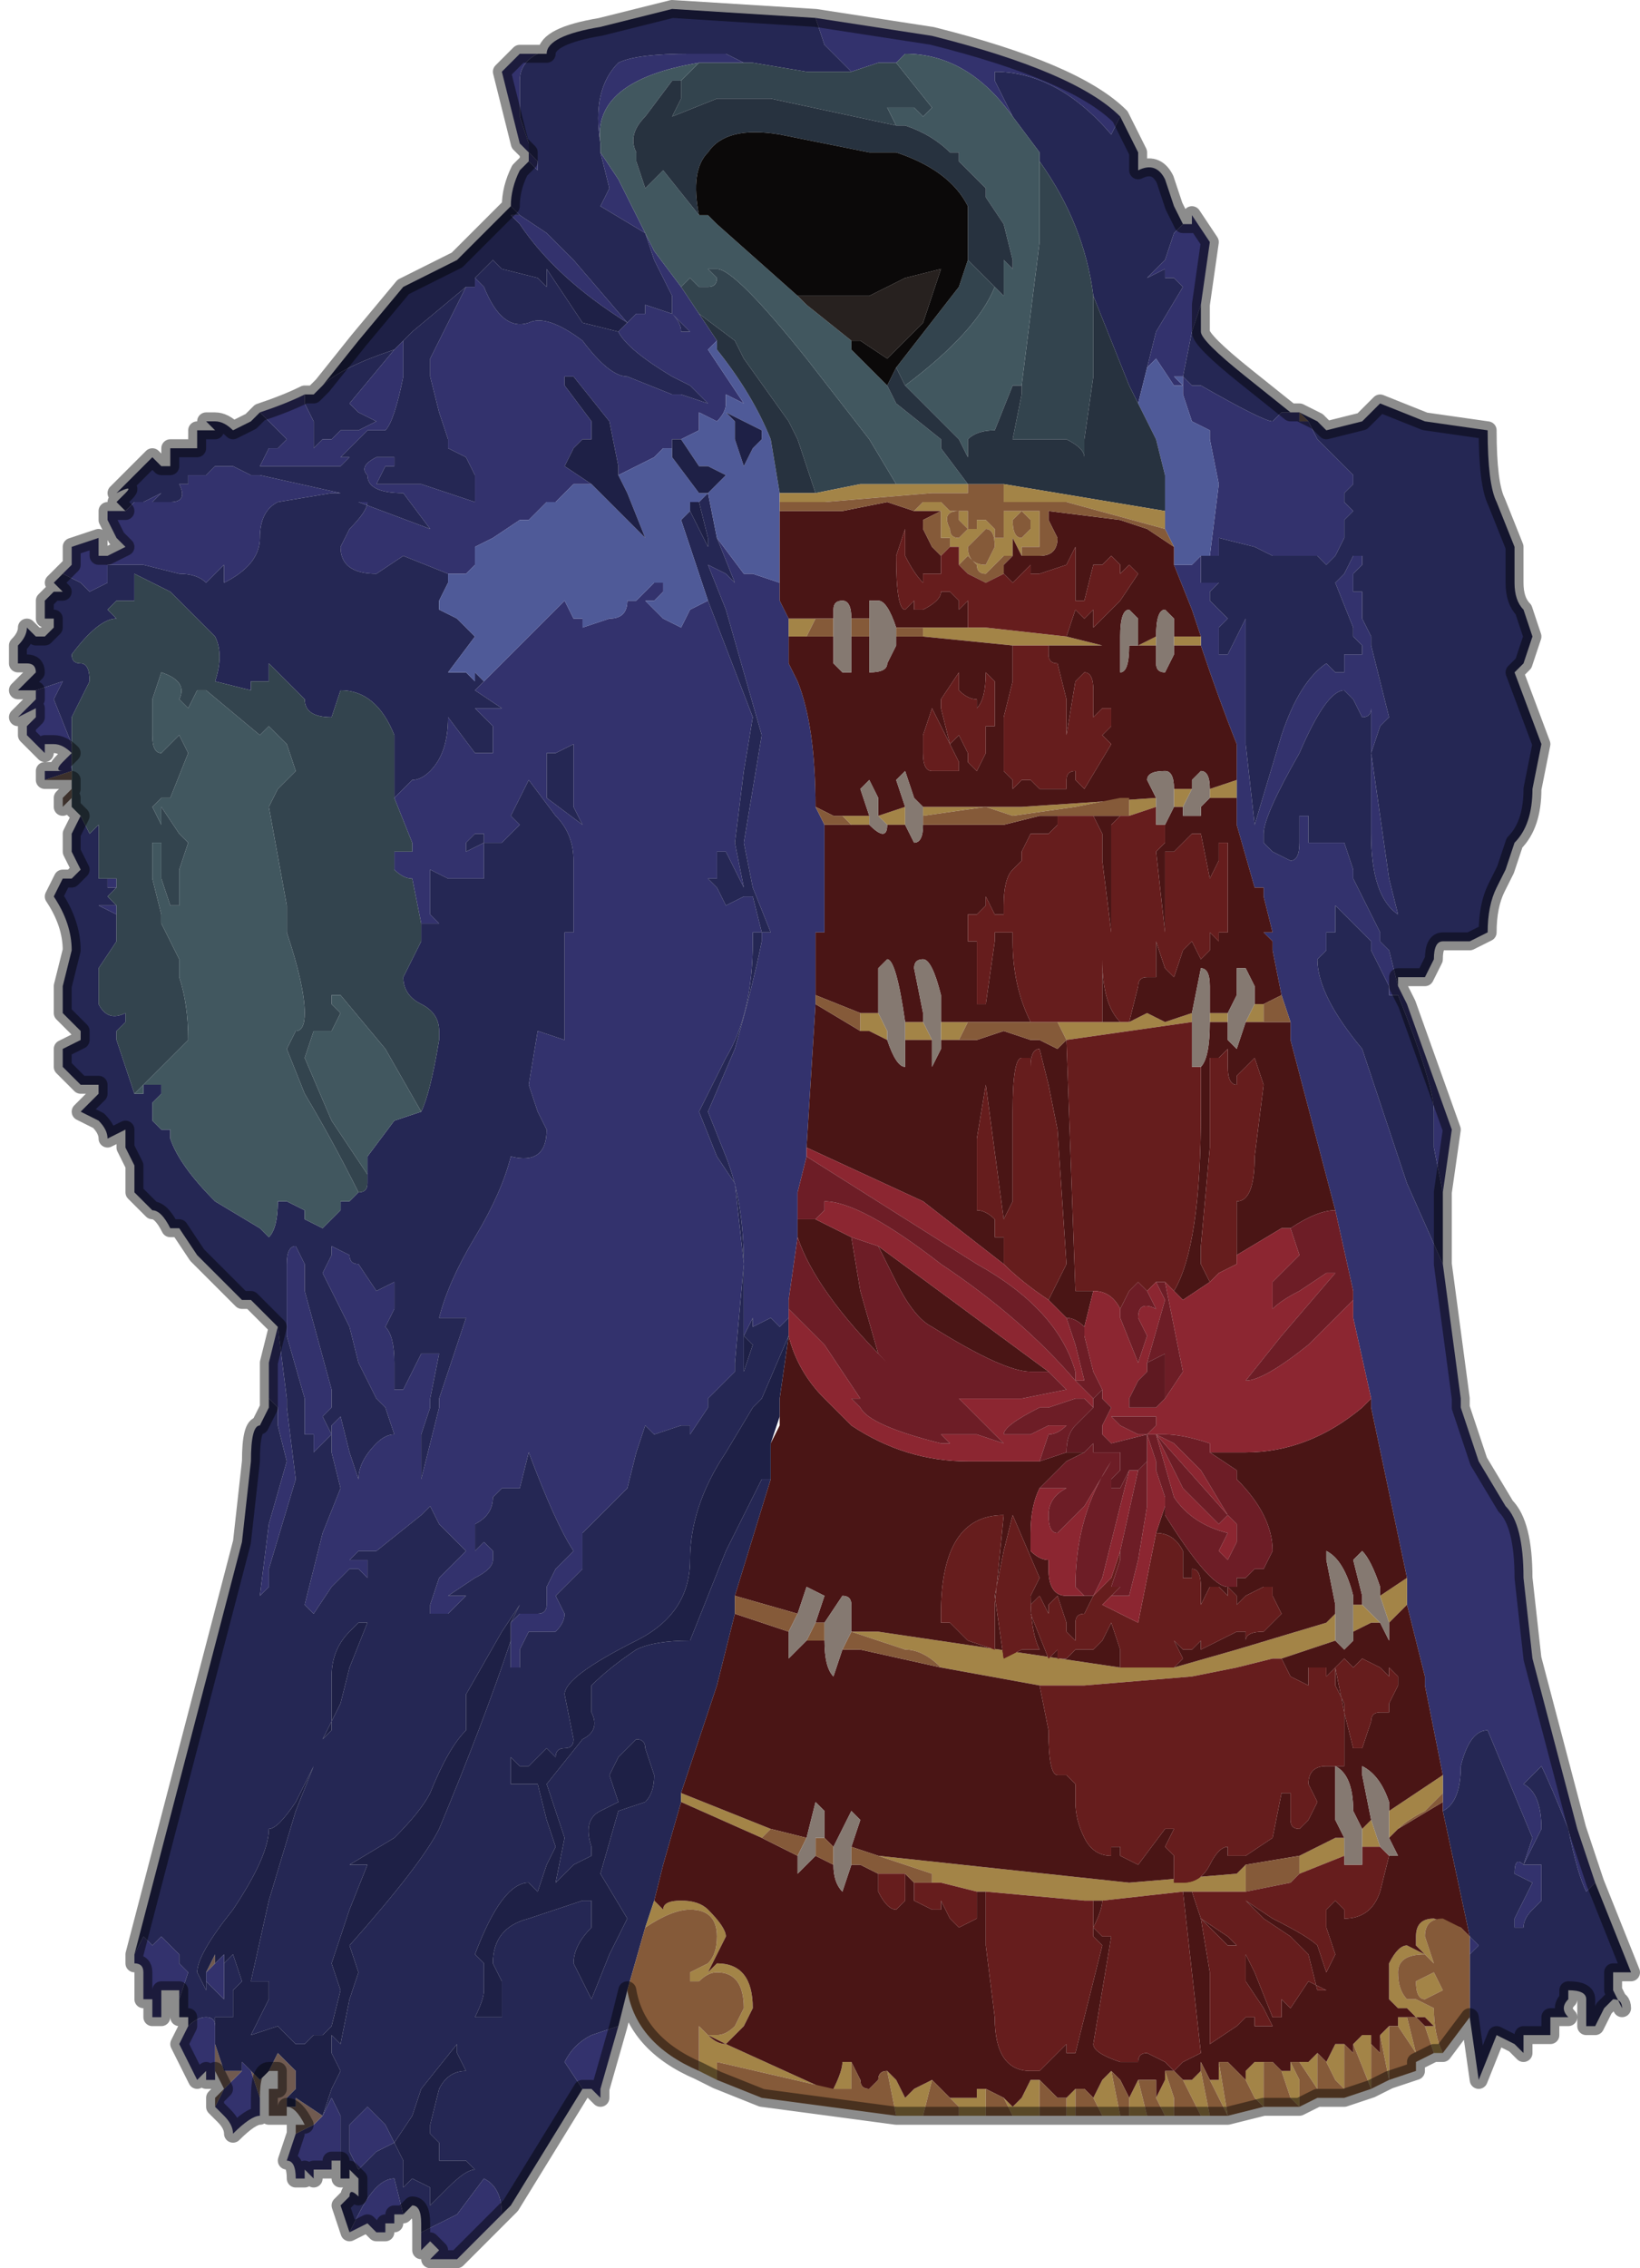 <?xml version="1.0" encoding="UTF-8" standalone="no"?>
<svg xmlns:xlink="http://www.w3.org/1999/xlink" height="12.65px" width="9.15px" xmlns="http://www.w3.org/2000/svg">
  <g transform="matrix(1.0, 0.0, 0.0, 1.0, 4.4, 5.0)">
    <path d="M2.2 -3.75 L2.25 -3.75 Q2.25 -3.75 2.25 -3.8 L2.35 -3.65 2.3 -3.3 2.25 -3.15 2.2 -2.9 2.2 -2.9 2.15 -2.9 2.2 -2.85 2.15 -2.85 2.05 -3.0 2.0 -2.95 2.05 -3.15 2.05 -3.15 2.2 -3.4 2.15 -3.45 2.1 -3.45 2.1 -3.5 2.0 -3.45 2.05 -3.5 2.1 -3.55 2.15 -3.7 2.2 -3.75 M2.8 -2.7 L2.85 -2.7 2.85 -2.65 2.9 -2.65 2.95 -2.55 3.15 -2.35 3.15 -2.3 3.1 -2.25 Q3.1 -2.2 3.1 -2.2 L3.15 -2.15 3.1 -2.1 3.1 -2.0 3.05 -1.9 3.0 -1.85 2.95 -1.9 2.9 -1.9 2.8 -1.9 Q2.8 -1.9 2.7 -1.9 L2.6 -1.95 2.4 -2.0 2.4 -1.9 2.35 -1.9 2.35 -1.9 2.35 -1.9 2.4 -2.3 2.35 -2.55 2.35 -2.6 2.25 -2.65 2.2 -2.8 2.2 -2.9 2.25 -2.85 2.25 -2.85 Q2.3 -2.85 2.3 -2.85 2.65 -2.65 2.7 -2.65 L2.7 -2.65 2.75 -2.7 2.8 -2.7 M3.4 0.5 L3.45 0.6 3.7 1.3 3.65 1.65 3.6 1.4 3.6 1.2 Q3.6 1.05 3.4 0.55 L3.35 0.55 3.35 0.5 3.25 0.3 3.25 0.25 3.2 0.2 3.05 0.05 3.05 0.2 3.0 0.2 3.0 0.3 2.95 0.35 Q2.95 0.55 3.2 0.85 L3.45 1.6 3.65 2.05 3.75 2.8 3.75 2.85 3.85 3.15 4.0 3.4 Q4.1 3.5 4.1 3.8 L4.15 4.25 4.4 5.2 4.5 5.5 4.45 5.55 Q4.4 5.45 4.35 5.2 4.25 4.95 4.2 4.85 L4.1 4.95 Q4.2 5.0 4.2 5.2 L4.15 5.3 4.1 5.4 4.15 5.25 3.9 4.65 Q3.8 4.65 3.75 4.85 3.75 5.05 3.65 5.1 L3.65 5.05 3.65 5.0 3.65 4.9 3.55 4.4 3.55 4.35 3.45 3.95 3.45 3.8 3.25 2.85 3.25 2.8 3.15 2.35 3.15 2.25 3.15 2.2 3.05 1.75 2.8 0.8 2.8 0.7 2.75 0.55 2.7 0.3 2.7 0.25 2.65 0.2 2.7 0.2 2.65 0.0 2.65 -0.05 2.6 -0.05 2.5 -0.4 2.5 -0.55 2.5 -0.65 2.5 -0.85 Q2.4 -1.1 2.3 -1.4 L2.3 -1.45 2.25 -1.6 2.15 -1.85 2.2 -1.85 2.25 -1.85 2.3 -1.9 2.35 -1.9 2.3 -1.9 2.3 -1.75 2.4 -1.75 2.35 -1.7 2.35 -1.65 2.4 -1.6 2.45 -1.55 2.4 -1.5 2.4 -1.35 2.45 -1.35 2.55 -1.55 2.55 -0.85 2.6 -0.4 2.6 -0.4 2.75 -0.9 Q2.85 -1.2 3.0 -1.3 L3.05 -1.25 3.1 -1.25 3.1 -1.35 3.2 -1.35 3.2 -1.4 3.15 -1.45 3.15 -1.5 3.05 -1.75 3.1 -1.8 3.15 -1.9 3.2 -1.9 3.2 -1.85 3.15 -1.8 3.15 -1.7 3.2 -1.7 3.2 -1.55 3.25 -1.45 3.25 -1.4 3.35 -1.0 3.3 -0.95 3.25 -0.8 3.25 -1.05 Q3.25 -1.0 3.2 -1.0 L3.15 -1.1 3.1 -1.15 Q3.0 -1.15 2.85 -0.8 2.65 -0.45 2.65 -0.35 L2.65 -0.3 2.7 -0.25 2.8 -0.2 Q2.85 -0.2 2.85 -0.3 L2.85 -0.45 2.9 -0.45 2.9 -0.3 3.1 -0.3 3.15 -0.15 3.15 -0.15 3.15 -0.1 3.3 0.2 3.3 0.25 3.35 0.3 3.4 0.5 M-0.95 6.3 L-1.05 6.65 -1.05 6.7 -1.1 6.65 -1.15 6.65 -1.25 6.5 -1.25 6.5 Q-1.2 6.4 -1.1 6.35 L-0.95 6.3 M-1.6 7.35 L-1.85 7.6 -2.0 7.6 -1.95 7.55 -2.0 7.5 -2.0 7.5 -2.05 7.55 -2.05 7.45 -2.05 7.45 Q-1.95 7.4 -1.85 7.35 L-1.7 7.15 Q-1.6 7.2 -1.6 7.35 M-2.15 7.35 L-2.2 7.35 -2.2 7.4 -2.25 7.4 -2.25 7.45 -2.3 7.45 -2.35 7.4 -2.45 7.45 -2.45 7.45 -2.4 7.35 Q-2.3 7.15 -2.2 7.15 L-2.15 7.35 M-2.5 7.05 L-2.55 7.05 -2.55 7.1 -2.6 7.1 -2.6 7.1 -2.65 7.1 -2.65 7.15 -2.7 7.1 -2.7 7.15 -2.75 7.15 Q-2.75 7.05 -2.8 7.05 L-2.75 6.9 -2.65 6.85 -2.6 6.8 -2.6 6.8 -2.55 6.7 -2.5 6.8 -2.5 7.05 M-2.95 6.7 L-2.95 6.8 Q-3.0 6.8 -3.1 6.9 L-3.1 6.9 Q-3.1 6.85 -3.15 6.8 L-3.2 6.75 -3.2 6.75 -3.15 6.65 -3.15 6.65 -3.05 6.55 -3.05 6.5 -3.05 6.5 -3.0 6.55 -3.0 6.55 -2.95 6.7 M-3.2 6.55 L-3.2 6.55 -3.2 6.6 -3.25 6.6 -3.25 6.55 -3.3 6.6 -3.3 6.6 Q-3.35 6.5 -3.4 6.4 L-3.4 6.4 -3.35 6.3 Q-3.3 6.25 -3.25 6.25 -3.2 6.25 -3.2 6.3 L-3.2 6.4 -3.2 6.55 M-3.4 6.15 L-3.4 6.1 -3.5 6.1 -3.5 6.25 -3.5 6.25 -3.55 6.25 -3.55 6.15 -3.6 6.15 -3.6 6.0 Q-3.6 5.95 -3.65 5.95 L-3.65 5.9 -3.6 5.8 -3.55 5.85 -3.5 5.8 -3.45 5.85 -3.4 5.9 -3.4 5.95 -3.35 6.0 -3.4 6.15 M-2.9 2.8 L-2.9 2.6 -2.85 2.4 -2.8 2.8 -2.8 2.85 -2.75 3.25 -2.9 3.75 -2.9 3.85 -2.95 3.9 -2.9 3.5 -2.8 3.15 -2.85 2.95 -2.85 2.85 -2.9 2.8 M-4.15 -0.65 L-4.15 -0.7 -4.1 -0.7 -4.05 -0.7 Q-4.1 -0.7 -4.05 -0.75 L-4.0 -0.8 Q-4.05 -0.85 -4.1 -0.85 L-4.15 -0.85 -4.15 -0.8 -4.2 -0.85 -4.25 -0.9 -4.25 -0.95 -4.2 -1.0 -4.2 -1.05 -4.3 -1.0 Q-4.25 -1.05 -4.25 -1.05 L-4.2 -1.1 -4.2 -1.15 -4.2 -1.15 -4.05 -1.2 -4.1 -1.1 -4.0 -0.85 -4.0 -0.7 -4.15 -0.65 M-4.05 -1.8 L-4.0 -1.85 -4.0 -1.95 -3.85 -2.0 -3.85 -1.9 -3.8 -1.9 -3.7 -1.95 -3.75 -2.0 -3.8 -2.1 -3.8 -2.15 -3.7 -2.15 -3.65 -2.2 -3.6 -2.2 -3.5 -2.25 -3.55 -2.2 -3.5 -2.2 -3.45 -2.2 Q-3.35 -2.2 -3.4 -2.3 L-3.35 -2.3 -3.35 -2.35 -3.25 -2.35 -3.2 -2.4 -3.1 -2.4 -3.0 -2.35 -2.95 -2.35 -2.5 -2.25 -2.55 -2.25 -2.85 -2.2 Q-2.95 -2.15 -2.95 -2.0 -2.95 -1.85 -3.15 -1.75 L-3.15 -1.85 -3.25 -1.75 Q-3.3 -1.8 -3.4 -1.8 L-3.6 -1.85 -3.8 -1.85 -3.8 -1.75 -3.9 -1.7 -3.95 -1.75 -4.05 -1.8 M-2.95 -2.7 Q-2.8 -2.75 -2.7 -2.8 L-2.7 -2.75 -2.65 -2.65 -2.65 -2.55 -2.65 -2.5 -2.6 -2.55 -2.55 -2.55 -2.5 -2.6 -2.4 -2.6 -2.3 -2.65 -2.3 -2.65 -2.4 -2.7 Q-2.45 -2.75 -2.45 -2.75 L-2.2 -3.05 -2.15 -3.1 -2.15 -2.9 Q-2.2 -2.65 -2.25 -2.6 L-2.3 -2.6 -2.3 -2.6 -2.35 -2.6 -2.4 -2.55 -2.5 -2.45 -2.45 -2.45 -2.5 -2.4 -2.95 -2.4 -2.9 -2.5 -2.85 -2.5 -2.8 -2.55 -2.8 -2.55 -2.95 -2.7 M-1.45 -4.1 L-1.45 -4.15 -1.5 -4.2 -1.6 -4.6 -1.5 -4.7 -1.4 -4.7 Q-1.5 -4.65 -1.5 -4.55 L-1.5 -4.35 -1.45 -4.2 -1.45 -4.15 -1.4 -4.1 -1.4 -4.05 -1.45 -4.1 M0.15 -4.9 L0.8 -4.8 Q1.6 -4.6 1.85 -4.35 L1.8 -4.25 Q1.5 -4.6 1.15 -4.6 L1.15 -4.55 1.25 -4.35 Q1.0 -4.7 0.65 -4.7 L0.6 -4.65 0.5 -4.65 0.35 -4.6 0.3 -4.65 0.2 -4.75 0.15 -4.9 M-0.25 -4.65 L-0.35 -4.65 -0.5 -4.65 Q-1.1 -4.55 -1.05 -4.2 -1.1 -4.5 -0.95 -4.65 -0.85 -4.7 -0.55 -4.7 L-0.45 -4.7 -0.35 -4.7 -0.25 -4.65 M-0.4 -3.1 L-0.45 -3.05 -0.25 -2.75 -0.35 -2.8 -0.35 -2.75 Q-0.35 -2.7 -0.4 -2.65 L-0.5 -2.7 -0.5 -2.6 -0.6 -2.55 -0.6 -2.55 -0.65 -2.55 -0.65 -2.5 -0.7 -2.5 -0.75 -2.45 -0.75 -2.45 -0.85 -2.4 -0.95 -2.35 -0.95 -2.4 -1.0 -2.65 -1.2 -2.9 -1.25 -2.9 -1.25 -2.85 -1.1 -2.65 -1.1 -2.55 -1.15 -2.55 -1.2 -2.5 -1.25 -2.4 -1.1 -2.3 -1.1 -2.3 -1.15 -2.3 -1.2 -2.3 -1.3 -2.2 -1.35 -2.2 Q-1.45 -2.1 -1.45 -2.1 L-1.5 -2.1 -1.65 -2.0 -1.75 -1.95 -1.75 -1.85 Q-1.75 -1.85 -1.8 -1.8 L-1.9 -1.8 -1.9 -1.8 -2.15 -1.9 -2.3 -1.8 Q-2.5 -1.8 -2.5 -1.95 L-2.45 -2.05 Q-2.35 -2.15 -2.35 -2.2 L-2.4 -2.2 -2.0 -2.05 -2.15 -2.25 Q-2.35 -2.25 -2.35 -2.35 -2.4 -2.4 -2.3 -2.45 L-2.35 -2.45 -2.3 -2.45 -2.2 -2.45 -2.2 -2.4 -2.25 -2.4 -2.25 -2.4 -2.3 -2.3 -2.05 -2.3 -1.75 -2.2 -1.75 -2.35 -1.8 -2.45 -1.9 -2.5 -1.9 -2.55 -1.95 -2.7 -2.0 -2.9 -2.0 -3.0 -1.8 -3.4 -1.75 -3.4 -1.75 -3.45 -1.7 -3.4 Q-1.6 -3.15 -1.45 -3.2 L-1.45 -3.2 Q-1.35 -3.25 -1.15 -3.1 -1.0 -2.9 -0.9 -2.9 L-0.65 -2.8 -0.6 -2.8 -0.45 -2.75 -0.55 -2.85 -0.65 -2.9 -0.65 -2.9 Q-0.9 -3.05 -0.95 -3.15 L-0.9 -3.2 Q-1.3 -3.45 -1.5 -3.75 L-1.55 -3.8 -1.5 -3.8 -1.35 -3.7 -1.2 -3.55 -0.9 -3.2 -0.85 -3.25 -0.8 -3.25 -0.8 -3.3 -0.65 -3.25 Q-0.6 -3.2 -0.6 -3.15 L-0.55 -3.15 -0.55 -3.15 -0.65 -3.25 -0.65 -3.35 -0.75 -3.55 -0.8 -3.7 -1.05 -3.85 -1.0 -3.95 -1.0 -3.95 -1.05 -4.15 -1.05 -4.15 -1.05 -4.15 -0.95 -4.0 -0.9 -3.9 -0.75 -3.6 -0.6 -3.4 -0.5 -3.25 -0.4 -3.1 M-0.4 -2.0 L-0.25 -1.8 -0.2 -1.8 -0.05 -1.75 -0.05 -1.75 -0.05 -1.65 0.0 -1.55 0.0 -1.45 0.0 -1.3 0.05 -1.2 Q0.15 -0.95 0.15 -0.5 L0.15 -0.5 0.2 -0.4 0.2 0.2 0.15 0.2 0.15 0.55 0.15 0.6 0.1 1.4 0.1 1.45 0.05 1.65 0.05 1.8 0.05 1.9 0.0 2.25 0.0 2.35 -0.05 2.4 Q-0.1 2.35 -0.1 2.35 L-0.2 2.4 -0.2 2.35 -0.25 2.45 -0.25 2.05 Q-0.25 1.7 -0.35 1.45 L-0.45 1.2 -0.3 0.85 Q-0.2 0.5 -0.15 0.25 L-0.15 0.2 -0.2 0.2 -0.2 0.25 Q-0.2 0.65 -0.35 0.9 L-0.5 1.2 -0.4 1.45 -0.3 1.6 -0.25 2.05 -0.3 2.6 -0.3 2.65 -0.45 2.8 -0.45 2.85 -0.55 3.0 -0.55 2.95 Q-0.55 2.95 -0.6 2.95 L-0.75 3.0 -0.8 2.95 -0.85 3.1 -0.9 3.3 -1.0 3.4 -1.15 3.55 -1.15 3.75 -1.2 3.8 -1.3 3.9 -1.25 4.0 Q-1.25 4.05 -1.3 4.1 L-1.45 4.1 -1.5 4.2 -1.5 4.3 -1.55 4.3 -1.55 4.15 -1.55 4.05 -1.5 4.0 -1.4 4.0 Q-1.35 4.0 -1.35 3.95 L-1.35 3.85 -1.3 3.75 -1.2 3.65 Q-1.3 3.5 -1.45 3.1 L-1.45 3.1 -1.5 3.3 Q-1.5 3.3 -1.6 3.3 L-1.65 3.35 Q-1.65 3.45 -1.75 3.5 L-1.75 3.65 -1.7 3.6 -1.65 3.65 -1.65 3.7 Q-1.65 3.75 -1.75 3.8 L-1.9 3.9 -1.8 3.9 -1.9 4.0 -2.0 4.0 -2.0 3.95 -1.95 3.8 -1.8 3.65 -1.95 3.5 -2.0 3.4 -2.05 3.45 -2.05 3.25 -1.95 2.85 -1.95 2.8 -1.8 2.35 -1.95 2.35 Q-1.9 2.15 -1.75 1.9 -1.6 1.65 -1.55 1.45 -1.35 1.5 -1.35 1.3 L-1.4 1.2 -1.45 1.05 -1.4 0.75 -1.25 0.8 -1.25 0.2 -1.2 0.2 -1.2 -0.2 Q-1.2 -0.35 -1.3 -0.45 L-1.45 -0.65 -1.55 -0.45 -1.5 -0.4 -1.6 -0.3 -1.65 -0.3 -1.7 -0.3 -1.7 -0.35 -1.75 -0.35 -1.8 -0.3 -1.8 -0.25 -1.7 -0.3 -1.7 -0.1 Q-1.75 -0.1 -1.85 -0.1 L-1.9 -0.1 -2.0 -0.15 -2.0 0.1 -1.95 0.15 -2.05 0.15 -2.05 0.15 -2.1 -0.1 Q-2.15 -0.1 -2.2 -0.15 L-2.2 -0.25 -2.1 -0.25 -2.1 -0.3 -2.2 -0.55 -2.1 -0.65 Q-2.05 -0.65 -2.0 -0.7 -1.9 -0.8 -1.9 -1.0 L-1.75 -0.8 -1.65 -0.8 -1.65 -0.95 -1.75 -1.05 -1.7 -1.05 -1.65 -1.05 -1.6 -1.05 -1.75 -1.15 -1.7 -1.2 -1.25 -1.65 -1.2 -1.55 -1.15 -1.55 -1.15 -1.5 -1.0 -1.55 Q-0.9 -1.55 -0.9 -1.65 L-0.85 -1.65 -0.8 -1.7 -0.75 -1.75 -0.7 -1.75 -0.7 -1.7 -0.75 -1.65 -0.8 -1.65 -0.7 -1.55 -0.6 -1.5 -0.55 -1.6 -0.45 -1.65 -0.2 -1.0 -0.25 -0.7 -0.3 -0.3 -0.25 -0.05 -0.35 -0.25 -0.4 -0.25 -0.4 -0.1 -0.45 -0.1 -0.4 -0.05 -0.35 0.05 -0.25 0.0 -0.2 0.0 -0.15 0.2 -0.1 0.2 -0.2 -0.05 -0.25 -0.3 -0.15 -0.9 -0.35 -1.6 -0.45 -1.85 -0.35 -1.8 -0.3 -1.75 -0.4 -2.0 M3.25 -0.35 L3.25 -0.8 3.35 -0.1 3.4 0.1 Q3.25 0.0 3.25 -0.35 M3.8 5.8 L3.85 5.85 3.8 5.9 3.8 5.8 M4.1 5.4 L4.2 5.4 Q4.2 5.5 4.2 5.6 L4.15 5.65 Q4.1 5.7 4.1 5.75 L4.05 5.75 4.05 5.7 4.1 5.6 4.15 5.5 4.05 5.45 Q4.05 5.35 4.1 5.4 M-3.75 -0.05 L-3.8 -0.05 -3.8 -0.1 -3.75 -0.1 -3.75 -0.05 M-1.3 -0.8 L-1.35 -0.8 -1.35 -0.65 Q-1.35 -0.55 -1.35 -0.55 L-1.15 -0.4 -1.2 -0.5 -1.2 -0.85 -1.3 -0.8 M-3.75 0.15 L-3.75 0.1 -3.85 0.05 -3.85 0.05 -3.75 0.05 -3.75 0.05 -3.75 0.15 M-2.55 2.0 L-2.55 1.95 -2.45 2.0 Q-2.45 2.05 -2.4 2.05 L-2.3 2.2 -2.2 2.15 -2.2 2.3 -2.25 2.4 Q-2.2 2.45 -2.2 2.6 L-2.2 2.75 -2.15 2.75 -2.05 2.55 -1.95 2.55 -2.0 2.8 -2.0 2.85 -2.05 3.0 -2.05 3.45 -2.3 3.65 -2.4 3.65 -2.45 3.7 -2.35 3.7 -2.35 3.8 -2.4 3.75 -2.45 3.75 -2.55 3.85 -2.65 4.0 -2.65 4.0 -2.7 3.95 -2.6 3.55 -2.5 3.3 -2.55 3.1 -2.55 2.95 -2.5 2.9 -2.45 3.1 -2.4 3.25 Q-2.4 3.15 -2.3 3.05 -2.25 3.0 -2.2 3.0 L-2.25 2.85 -2.3 2.8 -2.4 2.6 -2.45 2.4 -2.6 2.1 -2.55 2.0 M-2.75 1.95 Q-2.75 1.95 -2.7 2.05 L-2.7 2.2 -2.55 2.75 -2.55 2.85 -2.55 2.85 -2.6 2.9 -2.55 3.0 -2.6 3.05 -2.65 3.1 -2.65 3.0 -2.7 3.0 -2.7 2.8 -2.8 2.45 -2.8 2.4 -2.8 2.05 Q-2.8 1.95 -2.75 1.95 M-3.25 6.05 L-3.25 6.0 -3.2 5.95 -3.2 5.95 -3.15 5.9 -3.15 5.95 -3.15 6.15 -3.25 6.05 -3.25 6.05 M-3.4 6.4 L-3.4 6.4 M-2.35 6.75 L-2.25 6.85 -2.2 6.95 -2.3 7.0 -2.4 7.1 -2.45 7.0 -2.45 6.85 -2.35 6.75 -2.35 6.75" fill="#33326d" fill-rule="evenodd" stroke="none"/>
    <path d="M2.2 -3.75 L2.15 -3.7 2.1 -3.55 2.05 -3.5 2.0 -3.45 2.1 -3.5 2.1 -3.45 2.15 -3.45 2.2 -3.4 2.05 -3.15 2.05 -3.15 2.0 -2.95 1.95 -2.75 1.9 -2.85 1.7 -3.35 1.7 -3.35 Q1.65 -3.75 1.4 -4.1 L1.4 -4.15 1.25 -4.35 1.15 -4.55 1.15 -4.6 Q1.5 -4.6 1.8 -4.25 L1.85 -4.35 1.95 -4.15 1.95 -4.05 Q2.05 -4.1 2.1 -4.0 L2.15 -3.85 2.2 -3.75 M2.2 -2.9 L2.25 -3.15 2.3 -3.3 2.3 -3.15 Q2.3 -3.1 2.55 -2.9 L2.8 -2.7 2.75 -2.7 2.7 -2.65 2.7 -2.65 Q2.65 -2.65 2.3 -2.85 2.3 -2.85 2.25 -2.85 L2.25 -2.85 2.2 -2.9 M2.85 -2.7 L2.85 -2.7 2.95 -2.65 3.0 -2.6 3.2 -2.65 3.3 -2.75 3.55 -2.65 3.9 -2.6 Q3.9 -2.3 3.95 -2.2 L4.05 -1.95 4.05 -1.75 Q4.05 -1.65 4.1 -1.6 L4.15 -1.45 4.1 -1.3 4.05 -1.25 4.2 -0.85 4.15 -0.6 Q4.15 -0.4 4.05 -0.3 L4.0 -0.15 3.95 -0.05 Q3.9 0.05 3.9 0.2 L3.8 0.25 3.65 0.25 Q3.6 0.25 3.6 0.35 L3.55 0.45 3.4 0.45 3.4 0.5 3.35 0.3 3.3 0.25 3.3 0.2 3.15 -0.1 3.15 -0.15 3.15 -0.15 3.1 -0.3 2.9 -0.3 2.9 -0.45 2.85 -0.45 2.85 -0.3 Q2.85 -0.2 2.8 -0.2 L2.7 -0.25 2.65 -0.3 2.65 -0.35 Q2.65 -0.45 2.85 -0.8 3.0 -1.15 3.1 -1.15 L3.15 -1.1 3.2 -1.0 Q3.25 -1.0 3.25 -1.05 L3.25 -0.8 3.3 -0.95 3.35 -1.0 3.25 -1.4 3.25 -1.45 3.2 -1.55 3.2 -1.7 3.15 -1.7 3.15 -1.8 3.2 -1.85 3.2 -1.9 3.15 -1.9 3.1 -1.8 3.05 -1.75 3.15 -1.5 3.15 -1.45 3.2 -1.4 3.2 -1.35 3.1 -1.35 3.1 -1.25 3.05 -1.25 3.0 -1.3 Q2.85 -1.2 2.75 -0.9 L2.6 -0.4 2.6 -0.4 2.55 -0.85 2.55 -1.55 2.45 -1.35 2.4 -1.35 2.4 -1.5 2.45 -1.55 2.4 -1.6 2.35 -1.65 2.35 -1.7 2.4 -1.75 2.3 -1.75 2.3 -1.9 2.35 -1.9 2.35 -1.9 2.4 -1.9 2.4 -2.0 2.6 -1.95 2.7 -1.9 Q2.8 -1.9 2.8 -1.9 L2.9 -1.9 2.95 -1.9 3.0 -1.85 3.05 -1.9 3.1 -2.0 3.1 -2.1 3.15 -2.15 3.1 -2.2 Q3.1 -2.2 3.1 -2.25 L3.15 -2.3 3.15 -2.35 2.95 -2.55 2.9 -2.65 2.85 -2.7 M3.65 1.65 L3.65 1.95 3.65 2.05 3.45 1.6 3.2 0.85 Q2.95 0.55 2.95 0.35 L3.0 0.3 3.0 0.2 3.05 0.2 3.05 0.05 3.2 0.2 3.25 0.25 3.25 0.3 3.35 0.5 3.35 0.55 3.4 0.55 Q3.6 1.05 3.6 1.2 L3.6 1.4 3.65 1.65 M4.5 5.5 L4.7 6.0 4.6 6.0 4.6 6.1 4.65 6.2 Q4.65 6.15 4.6 6.15 L4.55 6.2 4.5 6.3 4.45 6.3 4.45 6.15 Q4.45 6.1 4.35 6.1 L4.35 6.15 Q4.3 6.2 4.35 6.25 L4.25 6.25 4.25 6.35 4.15 6.35 4.1 6.35 4.1 6.45 4.05 6.4 3.95 6.35 3.85 6.6 3.8 6.25 3.8 5.9 3.85 5.85 3.8 5.8 3.65 5.1 Q3.75 5.05 3.75 4.85 3.8 4.65 3.9 4.65 L4.15 5.25 4.1 5.4 4.15 5.3 4.2 5.2 Q4.2 5.0 4.1 4.95 L4.2 4.85 Q4.25 4.95 4.35 5.2 4.4 5.45 4.45 5.55 L4.5 5.5 M-0.9 6.1 L-0.95 6.3 -1.1 6.35 Q-1.2 6.4 -1.25 6.5 L-1.25 6.5 -1.15 6.65 -1.55 7.3 -1.6 7.35 Q-1.6 7.2 -1.7 7.15 L-1.85 7.35 Q-1.95 7.4 -2.05 7.45 L-2.05 7.4 Q-2.05 7.3 -2.1 7.3 L-2.15 7.35 -2.2 7.15 Q-2.3 7.15 -2.4 7.35 L-2.45 7.45 -2.45 7.45 -2.5 7.3 -2.45 7.25 Q-2.45 7.2 -2.4 7.25 L-2.4 7.15 -2.45 7.1 -2.45 7.15 -2.5 7.15 -2.5 7.05 -2.5 6.8 -2.55 6.7 -2.6 6.8 -2.55 6.65 -2.5 6.55 -2.55 6.45 -2.55 6.35 -2.5 6.4 -2.45 6.15 -2.45 6.15 -2.4 6.0 -2.45 5.85 Q-2.05 5.4 -1.95 5.2 -1.7 4.6 -1.55 4.15 L-1.55 4.3 -1.5 4.3 -1.5 4.2 -1.45 4.1 -1.3 4.1 Q-1.25 4.05 -1.25 4.0 L-1.3 3.9 -1.2 3.8 -1.15 3.75 -1.15 3.55 -1.0 3.4 -0.9 3.3 -0.85 3.1 -0.8 2.95 -0.75 3.0 -0.6 2.95 Q-0.55 2.95 -0.55 2.95 L-0.55 3.0 -0.45 2.85 -0.45 2.8 -0.3 2.65 -0.3 2.6 -0.25 2.05 -0.3 1.6 -0.4 1.45 -0.5 1.2 -0.35 0.9 Q-0.2 0.65 -0.2 0.25 L-0.2 0.2 -0.15 0.2 -0.15 0.25 Q-0.2 0.5 -0.3 0.85 L-0.45 1.2 -0.35 1.45 Q-0.25 1.7 -0.25 2.05 L-0.25 2.45 -0.2 2.35 -0.2 2.4 -0.1 2.35 Q-0.1 2.35 -0.05 2.4 L0.0 2.35 0.0 2.45 -0.15 2.8 -0.2 2.85 -0.35 3.1 Q-0.55 3.4 -0.55 3.7 -0.55 4.0 -0.85 4.15 -1.25 4.35 -1.25 4.45 L-1.2 4.7 Q-1.2 4.75 -1.25 4.75 -1.3 4.75 -1.3 4.8 L-1.35 4.75 -1.45 4.85 -1.5 4.85 -1.55 4.8 -1.55 4.95 -1.4 4.95 -1.35 5.15 -1.3 5.3 -1.35 5.4 -1.4 5.55 -1.45 5.5 Q-1.6 5.5 -1.75 5.9 L-1.7 5.95 -1.7 6.1 Q-1.7 6.15 -1.75 6.25 L-1.6 6.25 -1.6 6.25 -1.6 6.05 -1.65 5.95 Q-1.65 5.75 -1.45 5.7 L-1.15 5.6 -1.1 5.6 -1.1 5.75 Q-1.2 5.85 -1.2 5.95 L-1.15 6.05 -1.1 6.15 -1.0 5.9 -0.9 5.7 -1.05 5.45 -0.95 5.1 -0.8 5.05 Q-0.75 5.0 -0.75 4.9 L-0.8 4.75 Q-0.8 4.7 -0.85 4.7 L-0.95 4.8 -1.0 4.9 -0.95 5.05 -1.05 5.1 Q-1.15 5.15 -1.1 5.3 L-1.1 5.35 -1.2 5.4 -1.3 5.5 -1.3 5.5 -1.25 5.25 -1.3 5.1 -1.35 4.95 -1.15 4.7 Q-1.05 4.65 -1.1 4.55 L-1.1 4.4 Q-1.0 4.3 -0.85 4.2 -0.75 4.15 -0.55 4.15 L-0.35 3.65 -0.15 3.25 -0.1 3.25 -0.3 3.9 -0.3 4.0 -0.4 4.4 -0.55 4.85 -0.6 5.0 -0.6 5.05 -0.7 5.4 -0.75 5.6 -0.8 5.75 -0.9 6.1 M-3.35 6.3 L-3.35 6.25 -3.4 6.25 -3.4 6.15 -3.35 6.0 -3.4 5.95 -3.4 5.9 -3.45 5.85 -3.5 5.8 -3.55 5.85 -3.6 5.8 -3.65 5.9 -3.65 5.95 -3.65 5.9 -3.05 3.6 -3.0 3.15 Q-3.0 2.95 -2.95 2.95 L-2.9 2.85 -2.9 2.8 -2.85 2.85 -2.85 2.95 -2.8 3.15 -2.9 3.5 -2.95 3.9 -2.9 3.85 -2.9 3.75 -2.75 3.25 -2.8 2.85 -2.8 2.8 -2.85 2.4 -3.0 2.25 -3.05 2.25 -3.15 2.15 -3.2 2.1 -3.3 2.0 -3.4 1.85 -3.4 1.85 -3.45 1.85 Q-3.5 1.75 -3.55 1.75 L-3.55 1.75 -3.65 1.65 -3.65 1.5 -3.7 1.4 -3.7 1.3 -3.8 1.35 -3.8 1.35 Q-3.8 1.3 -3.85 1.25 L-3.95 1.2 -3.9 1.15 -3.85 1.1 -3.85 1.05 -3.9 1.05 -3.95 1.05 -4.0 1.0 -4.05 0.95 -4.05 0.85 -3.95 0.8 -3.95 0.75 -4.05 0.65 -4.05 0.5 -4.0 0.3 Q-4.0 0.15 -4.1 0.0 L-4.05 -0.1 -4.0 -0.1 -3.95 -0.15 -4.0 -0.25 -4.0 -0.35 -3.95 -0.45 -3.95 -0.45 -3.9 -0.35 -3.85 -0.4 -3.85 -0.1 -3.75 -0.1 -3.8 -0.1 -3.8 -0.05 -3.75 -0.05 -3.8 0.0 -3.8 0.0 -3.75 0.05 -3.75 0.05 -3.85 0.05 -3.85 0.05 -3.75 0.1 -3.75 0.15 -3.75 0.25 -3.85 0.4 -3.85 0.4 -3.85 0.6 Q-3.8 0.7 -3.7 0.65 L-3.7 0.7 -3.75 0.75 -3.75 0.8 -3.65 1.1 -3.6 1.1 -3.6 1.05 Q-3.6 1.05 -3.55 1.05 L-3.5 1.05 -3.5 1.1 -3.55 1.15 -3.55 1.25 -3.5 1.3 -3.45 1.3 -3.45 1.35 Q-3.4 1.5 -3.2 1.7 L-2.95 1.85 -2.9 1.9 Q-2.85 1.85 -2.85 1.7 -2.85 1.7 -2.8 1.7 L-2.7 1.75 -2.7 1.8 -2.6 1.85 -2.55 1.8 -2.5 1.75 -2.5 1.7 -2.45 1.7 -2.4 1.65 Q-2.35 1.65 -2.35 1.6 L-2.35 1.55 -2.35 1.45 -2.2 1.25 -2.05 1.2 Q-2.0 1.1 -1.95 0.8 L-1.95 0.75 Q-1.95 0.65 -2.05 0.6 -2.15 0.55 -2.15 0.45 L-2.05 0.25 -2.05 0.15 -2.05 0.15 -1.95 0.15 -2.0 0.1 -2.0 -0.15 -1.9 -0.1 -1.85 -0.1 Q-1.75 -0.1 -1.7 -0.1 L-1.7 -0.3 -1.8 -0.25 -1.8 -0.3 -1.75 -0.35 -1.7 -0.35 -1.7 -0.3 -1.65 -0.3 -1.6 -0.3 -1.5 -0.4 -1.55 -0.45 -1.45 -0.65 -1.3 -0.45 Q-1.2 -0.35 -1.2 -0.2 L-1.2 0.2 -1.25 0.2 -1.25 0.8 -1.4 0.75 -1.45 1.05 -1.4 1.2 -1.35 1.3 Q-1.35 1.5 -1.55 1.45 -1.6 1.65 -1.75 1.9 -1.9 2.15 -1.95 2.35 L-1.8 2.35 -1.95 2.8 -1.95 2.85 -2.05 3.25 -2.05 3.45 -2.0 3.4 -1.95 3.5 -1.8 3.65 -1.95 3.8 -2.0 3.95 -2.0 4.0 -1.9 4.0 -1.8 3.9 -1.9 3.9 -1.75 3.8 Q-1.65 3.75 -1.65 3.7 L-1.65 3.65 -1.7 3.6 -1.75 3.65 -1.75 3.5 Q-1.65 3.45 -1.65 3.35 L-1.6 3.3 Q-1.5 3.3 -1.5 3.3 L-1.45 3.1 -1.45 3.1 Q-1.3 3.5 -1.2 3.65 L-1.3 3.75 -1.35 3.85 -1.35 3.95 Q-1.35 4.0 -1.4 4.0 L-1.5 4.0 -1.55 4.05 -1.5 3.95 -1.6 4.1 -1.8 4.45 -1.8 4.65 Q-1.9 4.75 -2.0 5.0 -2.05 5.1 -2.2 5.25 L-2.45 5.4 -2.35 5.4 -2.45 5.65 -2.45 5.65 -2.55 5.95 -2.5 6.1 -2.55 6.3 -2.6 6.35 -2.65 6.35 -2.7 6.4 -2.75 6.4 -2.8 6.35 -2.85 6.3 -3.0 6.35 -2.95 6.25 -2.9 6.15 -2.9 6.05 -2.95 6.05 -3.0 6.05 -2.9 5.6 -2.75 5.1 -2.65 4.85 -2.65 4.85 -2.75 5.05 Q-2.85 5.2 -2.9 5.2 -2.9 5.35 -3.1 5.65 -3.3 5.9 -3.3 6.0 L-3.25 6.1 -3.25 6.05 -3.25 6.05 -3.15 6.15 -3.15 5.95 -3.1 5.9 -3.05 6.05 -3.1 6.1 -3.1 6.25 -3.2 6.25 -3.2 6.3 Q-3.2 6.25 -3.25 6.25 -3.3 6.25 -3.35 6.3 M-4.2 -1.15 L-4.3 -1.15 -4.3 -1.15 -4.2 -1.25 Q-4.2 -1.3 -4.25 -1.3 L-4.3 -1.3 -4.3 -1.4 Q-4.25 -1.45 -4.25 -1.5 L-4.2 -1.45 -4.15 -1.45 -4.1 -1.5 -4.1 -1.55 -4.15 -1.55 Q-4.15 -1.6 -4.15 -1.65 L-4.1 -1.7 -4.05 -1.7 -4.1 -1.75 -4.05 -1.8 -3.95 -1.75 -3.9 -1.7 -3.8 -1.75 -3.8 -1.85 -3.6 -1.85 -3.4 -1.8 Q-3.3 -1.8 -3.25 -1.75 L-3.15 -1.85 -3.15 -1.75 Q-2.95 -1.85 -2.95 -2.0 -2.95 -2.15 -2.85 -2.2 L-2.55 -2.25 -2.5 -2.25 -2.95 -2.35 -3.0 -2.35 -3.1 -2.4 -3.2 -2.4 -3.25 -2.35 -3.35 -2.35 -3.35 -2.3 -3.4 -2.3 Q-3.35 -2.2 -3.45 -2.2 L-3.5 -2.2 -3.55 -2.2 -3.5 -2.25 -3.6 -2.2 -3.65 -2.2 -3.7 -2.15 -3.75 -2.2 -3.7 -2.25 Q-3.65 -2.3 -3.75 -2.25 L-3.55 -2.45 -3.5 -2.4 -3.45 -2.4 -3.45 -2.5 -3.3 -2.5 -3.3 -2.6 -3.2 -2.6 -3.2 -2.6 -3.25 -2.65 -3.2 -2.65 Q-3.15 -2.65 -3.1 -2.6 L-3.0 -2.65 -2.95 -2.7 -2.8 -2.55 -2.8 -2.55 -2.85 -2.5 -2.9 -2.5 -2.95 -2.4 -2.5 -2.4 -2.45 -2.45 -2.5 -2.45 -2.4 -2.55 -2.35 -2.6 -2.3 -2.6 -2.3 -2.6 -2.25 -2.6 Q-2.2 -2.65 -2.15 -2.9 L-2.15 -3.1 -2.1 -3.15 -1.8 -3.4 -2.0 -3.0 -2.0 -2.9 -1.95 -2.7 -1.9 -2.55 -1.9 -2.5 -1.8 -2.45 -1.75 -2.35 -1.75 -2.2 -2.05 -2.3 -2.3 -2.3 -2.25 -2.4 -2.25 -2.4 -2.2 -2.4 -2.2 -2.45 -2.3 -2.45 -2.35 -2.45 -2.3 -2.45 Q-2.4 -2.4 -2.35 -2.35 -2.35 -2.25 -2.15 -2.25 L-2.0 -2.05 -2.4 -2.2 -2.35 -2.2 Q-2.35 -2.15 -2.45 -2.05 L-2.5 -1.95 Q-2.5 -1.8 -2.3 -1.8 L-2.15 -1.9 -1.9 -1.8 -1.9 -1.8 Q-1.9 -1.75 -1.9 -1.75 L-1.95 -1.65 -1.95 -1.6 -1.85 -1.55 -1.8 -1.5 -1.75 -1.45 -1.9 -1.25 -1.8 -1.25 -1.75 -1.2 -1.75 -1.25 -1.7 -1.2 -1.75 -1.15 -1.6 -1.05 -1.65 -1.05 -1.7 -1.05 -1.75 -1.05 -1.65 -0.95 -1.65 -0.8 -1.75 -0.8 -1.9 -1.0 Q-1.9 -0.8 -2.0 -0.7 -2.05 -0.65 -2.1 -0.65 L-2.2 -0.55 -2.2 -0.9 Q-2.3 -1.15 -2.5 -1.15 L-2.55 -1.0 Q-2.7 -1.0 -2.7 -1.1 L-2.9 -1.3 -2.9 -1.2 -3.0 -1.2 -3.0 -1.15 -3.2 -1.2 -3.2 -1.2 Q-3.15 -1.35 -3.2 -1.45 L-3.3 -1.55 -3.45 -1.7 -3.65 -1.8 -3.65 -1.65 -3.75 -1.65 -3.75 -1.65 -3.8 -1.6 -3.75 -1.55 Q-3.85 -1.55 -4.0 -1.35 -4.0 -1.3 -3.95 -1.3 -3.9 -1.3 -3.9 -1.2 L-3.95 -1.1 -4.0 -1.0 -4.0 -0.85 -4.1 -1.1 -4.05 -1.2 -4.2 -1.15 -4.2 -1.15 M-2.7 -2.8 L-2.65 -2.8 -2.6 -2.85 Q-2.5 -2.95 -2.2 -3.05 L-2.45 -2.75 Q-2.45 -2.75 -2.4 -2.7 L-2.3 -2.65 -2.3 -2.65 -2.4 -2.6 -2.5 -2.6 -2.55 -2.55 -2.6 -2.55 -2.65 -2.5 -2.65 -2.55 -2.65 -2.65 -2.7 -2.75 -2.7 -2.8 M-1.55 -3.85 Q-1.55 -3.95 -1.5 -4.05 L-1.45 -4.1 -1.4 -4.05 -1.4 -4.1 -1.45 -4.15 -1.45 -4.2 -1.5 -4.35 -1.5 -4.55 Q-1.5 -4.65 -1.4 -4.7 L-1.35 -4.7 Q-1.35 -4.8 -1.05 -4.85 L-0.65 -4.95 0.15 -4.9 0.2 -4.75 0.3 -4.65 0.35 -4.6 0.3 -4.6 0.1 -4.6 -0.2 -4.65 -0.25 -4.65 -0.35 -4.7 -0.45 -4.7 -0.55 -4.7 Q-0.85 -4.7 -0.95 -4.65 -1.1 -4.5 -1.05 -4.2 L-1.05 -4.15 -1.05 -4.15 -1.0 -3.95 -1.0 -3.95 -1.05 -3.85 -0.8 -3.7 -0.75 -3.55 -0.65 -3.35 -0.65 -3.25 -0.55 -3.15 -0.55 -3.15 -0.6 -3.15 Q-0.6 -3.2 -0.65 -3.25 L-0.8 -3.3 -0.8 -3.25 -0.85 -3.25 -0.9 -3.2 -1.2 -3.55 -1.35 -3.7 -1.5 -3.8 -1.5 -3.8 -1.55 -3.85 -1.55 -3.85 M2.05 -3.4 L2.05 -3.4 2.1 -3.45 2.05 -3.4 M-0.45 -2.25 L-0.4 -2.0 -0.3 -1.75 -0.35 -1.8 -0.45 -1.85 -0.35 -1.6 -0.15 -0.9 -0.25 -0.3 -0.2 -0.05 -0.1 0.2 -0.15 0.2 -0.2 0.0 -0.25 0.0 -0.35 0.05 -0.4 -0.05 -0.45 -0.1 -0.4 -0.1 -0.4 -0.25 -0.35 -0.25 -0.25 -0.05 -0.3 -0.3 -0.25 -0.7 -0.2 -1.0 -0.45 -1.65 -0.6 -2.1 -0.55 -2.15 -0.45 -1.95 -0.45 -2.0 -0.5 -2.2 -0.45 -2.25 M3.25 -0.35 Q3.25 0.0 3.4 0.1 L3.35 -0.1 3.25 -0.8 3.25 -0.35 M4.1 5.4 Q4.05 5.35 4.05 5.45 L4.15 5.5 4.1 5.6 4.05 5.7 4.05 5.75 4.1 5.75 Q4.1 5.7 4.15 5.65 L4.2 5.6 Q4.2 5.5 4.2 5.4 L4.1 5.4 M-0.95 -3.15 Q-0.9 -3.05 -0.65 -2.9 L-0.65 -2.9 -0.55 -2.85 -0.45 -2.75 -0.6 -2.8 -0.65 -2.8 -0.9 -2.9 Q-1.0 -2.9 -1.15 -3.1 -1.35 -3.25 -1.45 -3.2 L-1.45 -3.2 Q-1.6 -3.15 -1.7 -3.4 L-1.75 -3.45 -1.65 -3.55 -1.6 -3.5 -1.6 -3.5 -1.4 -3.45 -1.4 -3.45 -1.35 -3.4 Q-1.35 -3.45 -1.35 -3.5 L-1.25 -3.35 -1.15 -3.2 -0.95 -3.15 M-1.3 -0.8 L-1.2 -0.85 -1.2 -0.5 -1.15 -0.4 -1.35 -0.55 Q-1.35 -0.55 -1.35 -0.65 L-1.35 -0.8 -1.3 -0.8 M-0.25 2.45 L-0.25 2.65 -0.2 2.5 -0.25 2.45 -0.25 2.45 M-2.75 1.95 Q-2.8 1.95 -2.8 2.05 L-2.8 2.4 -2.8 2.45 -2.7 2.8 -2.7 3.0 -2.65 3.0 -2.65 3.1 -2.6 3.05 -2.55 3.0 -2.6 2.9 -2.55 2.85 -2.55 2.85 -2.55 2.75 -2.7 2.2 -2.7 2.05 Q-2.75 1.95 -2.75 1.95 M-2.55 2.0 L-2.6 2.1 -2.45 2.4 -2.4 2.6 -2.3 2.8 -2.25 2.85 -2.2 3.0 Q-2.25 3.0 -2.3 3.05 -2.4 3.15 -2.4 3.25 L-2.45 3.1 -2.5 2.9 -2.55 2.95 -2.55 3.1 -2.5 3.3 -2.6 3.55 -2.7 3.95 -2.65 4.0 -2.65 4.0 -2.55 3.85 -2.45 3.75 -2.4 3.75 -2.35 3.8 -2.35 3.7 -2.45 3.7 -2.4 3.65 -2.3 3.65 -2.05 3.45 -2.05 3.0 -2.0 2.85 -2.0 2.8 -1.95 2.55 -2.05 2.55 -2.15 2.75 -2.2 2.75 -2.2 2.6 Q-2.2 2.45 -2.25 2.4 L-2.2 2.3 -2.2 2.15 -2.3 2.2 -2.4 2.05 Q-2.45 2.05 -2.45 2.0 L-2.55 1.95 -2.55 2.0 M-2.35 4.05 L-2.4 4.05 -2.45 4.1 Q-2.55 4.2 -2.55 4.35 L-2.55 4.65 -2.6 4.7 -2.5 4.5 -2.45 4.3 -2.35 4.05 M-1.8 6.55 L-1.85 6.45 -1.85 6.4 -2.05 6.65 -2.1 6.8 -2.2 6.95 -2.15 7.05 -2.15 7.2 -2.1 7.15 -2.0 7.2 Q-2.0 7.25 -2.0 7.3 L-1.9 7.2 Q-1.8 7.1 -1.75 7.1 L-1.8 7.05 -1.95 7.05 -1.95 6.95 -2.0 6.9 -2.0 6.85 -1.95 6.65 Q-1.9 6.55 -1.8 6.55 M-2.35 6.75 L-2.35 6.75 -2.45 6.85 -2.45 7.0 -2.4 7.1 -2.3 7.0 -2.2 6.95 -2.25 6.85 -2.35 6.75" fill="#252754" fill-rule="evenodd" stroke="none"/>
    <path d="M-3.95 -0.45 L-4.0 -0.5 -4.0 -0.55 -4.0 -0.6 -4.0 -0.65 -4.0 -0.7 -4.0 -0.85 -4.0 -1.0 -3.95 -1.1 -3.9 -1.2 Q-3.9 -1.3 -3.95 -1.3 -4.0 -1.3 -4.0 -1.35 -3.85 -1.55 -3.75 -1.55 L-3.8 -1.6 -3.75 -1.65 -3.75 -1.65 -3.65 -1.65 -3.65 -1.8 -3.45 -1.7 -3.3 -1.55 -3.2 -1.45 Q-3.15 -1.35 -3.2 -1.2 L-3.2 -1.2 -3.0 -1.15 -3.0 -1.2 -2.9 -1.2 -2.9 -1.3 -2.7 -1.1 Q-2.7 -1.0 -2.55 -1.0 L-2.5 -1.15 Q-2.3 -1.15 -2.2 -0.9 L-2.2 -0.55 -2.1 -0.3 -2.1 -0.25 -2.2 -0.25 -2.2 -0.15 Q-2.15 -0.1 -2.1 -0.1 L-2.05 0.15 -2.05 0.25 -2.15 0.45 Q-2.15 0.55 -2.05 0.6 -1.95 0.65 -1.95 0.75 L-1.95 0.8 Q-2.0 1.1 -2.05 1.2 L-2.25 0.85 -2.5 0.55 -2.55 0.55 -2.55 0.6 -2.5 0.65 -2.55 0.75 -2.65 0.75 -2.7 0.9 -2.55 1.25 -2.35 1.55 -2.35 1.6 Q-2.35 1.65 -2.4 1.65 -2.55 1.35 -2.7 1.1 L-2.8 0.85 -2.75 0.75 Q-2.7 0.75 -2.7 0.65 -2.7 0.5 -2.8 0.2 L-2.8 0.05 -2.9 -0.5 -2.85 -0.6 -2.75 -0.7 -2.8 -0.85 -2.9 -0.95 -2.95 -0.9 -3.25 -1.15 -3.25 -1.15 -3.3 -1.15 -3.35 -1.05 -3.4 -1.1 Q-3.35 -1.2 -3.5 -1.25 L-3.55 -1.1 -3.55 -0.9 Q-3.55 -0.8 -3.5 -0.8 L-3.45 -0.85 -3.4 -0.9 -3.35 -0.8 -3.45 -0.55 -3.5 -0.55 -3.55 -0.5 -3.5 -0.4 -3.5 -0.5 -3.4 -0.35 -3.35 -0.3 -3.4 -0.15 -3.4 0.05 -3.45 0.05 -3.5 -0.1 -3.5 -0.3 -3.55 -0.3 -3.55 -0.1 -3.5 0.1 -3.5 0.15 -3.4 0.35 -3.4 0.45 Q-3.35 0.6 -3.35 0.8 L-3.5 0.95 -3.65 1.1 -3.75 0.8 -3.75 0.75 -3.7 0.7 -3.7 0.65 Q-3.8 0.7 -3.85 0.6 L-3.85 0.4 -3.85 0.4 -3.75 0.25 -3.75 0.15 -3.75 0.05 -3.8 0.0 -3.8 0.0 -3.75 -0.05 -3.75 -0.1 -3.85 -0.1 -3.85 -0.4 -3.9 -0.35 -3.95 -0.45 M1.15 -3.4 Q1.05 -3.15 0.65 -2.85 L0.6 -2.95 0.95 -3.4 1.0 -3.55 1.1 -3.45 1.15 -3.4 1.15 -3.4 M1.3 -2.85 L1.4 -3.65 1.4 -4.1 Q1.65 -3.75 1.7 -3.35 L1.7 -3.35 1.7 -2.9 1.65 -2.55 1.65 -2.45 Q1.65 -2.5 1.55 -2.55 L1.5 -2.55 1.25 -2.55 1.3 -2.8 1.3 -2.85 M0.6 -4.65 L0.8 -4.4 0.75 -4.35 0.7 -4.4 0.6 -4.4 0.55 -4.4 0.6 -4.3 -0.1 -4.45 -0.4 -4.45 -0.65 -4.35 -0.6 -4.45 -0.6 -4.55 -0.6 -4.55 -0.55 -4.6 -0.5 -4.65 -0.35 -4.65 -0.25 -4.65 -0.2 -4.65 0.1 -4.6 0.3 -4.6 0.35 -4.6 0.5 -4.65 0.6 -4.65 M-0.6 -3.4 L-0.6 -3.4 -0.55 -3.45 -0.5 -3.4 -0.45 -3.4 Q-0.4 -3.4 -0.4 -3.45 L-0.45 -3.5 -0.4 -3.5 -0.4 -3.5 Q-0.3 -3.5 0.1 -3.0 L0.45 -2.55 0.6 -2.3 0.4 -2.3 0.15 -2.25 0.05 -2.55 0.0 -2.65 -0.25 -3.0 -0.3 -3.1 -0.5 -3.25 -0.6 -3.4" fill="#33444e" fill-rule="evenodd" stroke="none"/>
    <path d="M1.15 -3.4 L1.2 -3.35 1.2 -3.45 1.2 -3.55 1.25 -3.5 1.25 -3.55 1.2 -3.75 1.1 -3.9 1.1 -3.95 0.95 -4.1 0.95 -4.15 0.9 -4.15 Q0.8 -4.25 0.65 -4.3 L0.6 -4.3 0.55 -4.4 0.6 -4.4 0.7 -4.4 0.75 -4.35 0.8 -4.4 0.6 -4.65 0.65 -4.7 Q1.0 -4.7 1.25 -4.35 L1.4 -4.15 1.4 -4.1 1.4 -3.65 1.3 -2.85 1.25 -2.85 1.15 -2.6 1.15 -2.6 Q1.05 -2.6 1.0 -2.55 L1.0 -2.45 0.95 -2.55 0.85 -2.65 0.65 -2.85 Q1.05 -3.15 1.15 -3.4 M-0.6 -4.55 L-0.65 -4.55 -0.8 -4.35 Q-0.9 -4.25 -0.85 -4.15 L-0.85 -4.1 -0.8 -3.95 -0.7 -4.05 -0.5 -3.8 -0.45 -3.8 -0.4 -3.75 0.05 -3.35 0.1 -3.3 0.35 -3.1 0.35 -3.05 0.55 -2.85 0.6 -2.75 0.85 -2.55 0.85 -2.5 1.0 -2.3 0.95 -2.3 0.6 -2.3 0.6 -2.3 0.45 -2.55 0.1 -3.0 Q-0.3 -3.5 -0.4 -3.5 L-0.4 -3.5 -0.45 -3.5 -0.4 -3.45 Q-0.4 -3.4 -0.45 -3.4 L-0.5 -3.4 -0.55 -3.45 -0.6 -3.4 -0.6 -3.4 -0.75 -3.6 -0.9 -3.9 -0.95 -4.0 -1.05 -4.15 -1.05 -4.15 -1.05 -4.2 Q-1.1 -4.55 -0.5 -4.65 L-0.55 -4.6 -0.6 -4.55 M-3.65 1.1 L-3.5 0.95 -3.35 0.8 Q-3.35 0.6 -3.4 0.45 L-3.4 0.35 -3.5 0.15 -3.5 0.1 -3.55 -0.1 -3.55 -0.3 -3.5 -0.3 -3.5 -0.1 -3.45 0.05 -3.4 0.05 -3.4 -0.15 -3.35 -0.3 -3.4 -0.35 -3.5 -0.5 -3.5 -0.4 -3.55 -0.5 -3.5 -0.55 -3.45 -0.55 -3.35 -0.8 -3.4 -0.9 -3.45 -0.85 -3.5 -0.8 Q-3.55 -0.8 -3.55 -0.9 L-3.55 -1.1 -3.5 -1.25 Q-3.35 -1.2 -3.4 -1.1 L-3.35 -1.05 -3.3 -1.15 -3.25 -1.15 -3.25 -1.15 -2.95 -0.9 -2.9 -0.95 -2.8 -0.85 -2.75 -0.7 -2.85 -0.6 -2.9 -0.5 -2.8 0.05 -2.8 0.2 Q-2.7 0.5 -2.7 0.65 -2.7 0.75 -2.75 0.75 L-2.8 0.85 -2.7 1.1 Q-2.55 1.35 -2.4 1.65 L-2.45 1.7 -2.5 1.7 -2.5 1.75 -2.55 1.8 -2.6 1.85 -2.7 1.8 -2.7 1.75 -2.8 1.7 Q-2.85 1.7 -2.85 1.7 -2.85 1.85 -2.9 1.9 L-2.95 1.85 -3.2 1.7 Q-3.4 1.5 -3.45 1.35 L-3.45 1.3 -3.5 1.3 -3.55 1.25 -3.55 1.15 -3.5 1.1 -3.5 1.05 -3.55 1.05 Q-3.6 1.05 -3.6 1.05 L-3.6 1.1 -3.65 1.1 M-2.35 1.55 L-2.55 1.25 -2.7 0.9 -2.65 0.75 -2.55 0.75 -2.5 0.65 -2.55 0.6 -2.55 0.55 -2.5 0.55 -2.25 0.85 -2.05 1.2 -2.2 1.25 -2.35 1.45 -2.35 1.55 M-2.55 1.65 L-2.55 1.65 -2.5 1.7 -2.55 1.65" fill="#41575f" fill-rule="evenodd" stroke="none"/>
    <path d="M2.05 -3.4 L2.1 -3.45 2.05 -3.4 2.05 -3.4" fill="#80665c" fill-rule="evenodd" stroke="none"/>
    <path d="M-2.75 6.9 L-2.75 6.85 -2.7 6.85 Q-2.75 6.75 -2.8 6.75 L-2.8 6.8 -2.9 6.8 -2.9 6.65 -2.85 6.65 -2.85 6.55 -2.9 6.55 Q-2.95 6.55 -2.95 6.7 L-3.0 6.55 -2.95 6.6 -2.9 6.55 -2.85 6.45 -2.8 6.5 -2.75 6.55 -2.75 6.65 -2.8 6.7 -2.8 6.75 -2.75 6.75 -2.75 6.7 -2.75 6.7 -2.6 6.8 -2.65 6.85 -2.75 6.9 M-3.2 6.75 L-3.2 6.7 -3.15 6.65 -3.15 6.65 -3.2 6.55 -3.2 6.55 -3.2 6.4 -3.15 6.55 -3.1 6.55 -3.05 6.55 -3.05 6.55 -3.15 6.65 -3.15 6.65 -3.2 6.75 M-3.4 6.4 L-3.4 6.4 -3.4 6.4 M-4.0 -0.55 L-4.05 -0.5 -4.05 -0.55 -4.0 -0.6 -4.0 -0.55 M-4.0 -0.65 L-4.15 -0.65 -4.0 -0.7 -4.0 -0.65 M2.9 -2.65 L2.85 -2.65 2.85 -2.7 2.9 -2.65 M-2.55 1.65 L-2.5 1.7 -2.55 1.65 -2.55 1.65 M-3.25 6.0 L-3.2 5.9 -3.2 5.95 -3.2 5.95 -3.25 6.0 M-3.05 6.5 L-3.05 6.5 -3.0 6.55 -3.05 6.5 -3.05 6.5" fill="#705a50" fill-rule="evenodd" stroke="none"/>
    <path d="M2.0 -2.95 L2.05 -3.0 2.15 -2.85 2.2 -2.85 2.15 -2.9 2.2 -2.9 2.2 -2.9 2.2 -2.8 2.25 -2.65 2.35 -2.6 2.35 -2.55 2.4 -2.3 2.35 -1.9 2.35 -1.9 2.3 -1.9 2.25 -1.85 2.2 -1.85 2.15 -1.85 2.15 -1.95 2.1 -2.05 2.1 -2.2 2.1 -2.35 2.05 -2.55 1.95 -2.75 2.0 -2.95 M-0.05 -2.2 L-0.05 -2.15 -0.05 -1.8 -0.05 -1.75 -0.05 -1.75 -0.2 -1.8 -0.25 -1.8 -0.4 -2.0 -0.45 -2.25 -0.35 -2.35 -0.45 -2.4 -0.5 -2.4 -0.6 -2.55 -0.6 -2.55 -0.5 -2.6 -0.5 -2.7 -0.4 -2.65 Q-0.35 -2.7 -0.35 -2.75 L-0.35 -2.8 -0.25 -2.75 -0.45 -3.05 -0.4 -3.1 -0.4 -3.05 Q-0.2 -2.8 -0.1 -2.55 L-0.05 -2.25 -0.05 -2.2 M-1.7 -1.2 L-1.75 -1.25 -1.75 -1.2 -1.8 -1.25 -1.9 -1.25 -1.75 -1.45 -1.8 -1.5 -1.85 -1.55 -1.95 -1.6 -1.95 -1.65 -1.9 -1.75 Q-1.9 -1.75 -1.9 -1.8 L-1.9 -1.8 -1.9 -1.8 -1.8 -1.8 Q-1.75 -1.85 -1.75 -1.85 L-1.75 -1.95 -1.65 -2.0 -1.5 -2.1 -1.45 -2.1 Q-1.45 -2.1 -1.35 -2.2 L-1.3 -2.2 -1.2 -2.3 -1.15 -2.3 -1.1 -2.3 -1.1 -2.3 -1.0 -2.2 -0.8 -2.0 -0.75 -2.0 -0.8 -2.0 -0.9 -2.25 -0.95 -2.35 -0.85 -2.4 -0.75 -2.45 -0.75 -2.45 -0.7 -2.5 -0.65 -2.5 -0.65 -2.45 -0.5 -2.25 -0.45 -2.25 -0.5 -2.2 -0.55 -2.2 -0.55 -2.15 -0.6 -2.1 -0.45 -1.65 -0.55 -1.6 -0.6 -1.5 -0.7 -1.55 -0.8 -1.65 -0.75 -1.65 -0.7 -1.7 -0.7 -1.75 -0.75 -1.75 -0.8 -1.7 -0.85 -1.65 -0.9 -1.65 Q-0.9 -1.55 -1.0 -1.55 L-1.15 -1.5 -1.15 -1.55 -1.2 -1.55 -1.25 -1.65 -1.7 -1.2 M-0.3 -2.55 L-0.25 -2.4 -0.2 -2.5 -0.15 -2.55 -0.15 -2.6 -0.35 -2.7 -0.3 -2.65 -0.3 -2.55" fill="#4f5a98" fill-rule="evenodd" stroke="none"/>
    <path d="M1.95 -2.75 L2.05 -2.55 2.1 -2.35 2.1 -2.2 2.1 -2.15 1.2 -2.3 1.0 -2.3 0.85 -2.5 0.85 -2.55 0.6 -2.75 0.55 -2.85 0.6 -2.95 0.65 -2.85 0.85 -2.65 0.95 -2.55 1.0 -2.45 1.0 -2.55 Q1.05 -2.6 1.15 -2.6 L1.15 -2.6 1.25 -2.85 1.3 -2.85 1.3 -2.8 1.25 -2.55 1.5 -2.55 1.55 -2.55 Q1.65 -2.5 1.65 -2.45 L1.65 -2.55 1.7 -2.9 1.7 -3.35 1.9 -2.85 1.95 -2.75 M0.6 -4.3 L0.65 -4.3 Q0.8 -4.25 0.9 -4.15 L0.95 -4.15 0.95 -4.1 1.1 -3.95 1.1 -3.9 1.2 -3.75 1.25 -3.55 1.25 -3.5 1.2 -3.55 1.2 -3.45 1.2 -3.35 1.15 -3.4 1.15 -3.4 1.1 -3.45 1.0 -3.55 1.0 -3.85 Q0.9 -4.05 0.6 -4.15 L0.45 -4.15 -0.05 -4.25 Q-0.35 -4.3 -0.45 -4.15 -0.55 -4.05 -0.5 -3.8 L-0.7 -4.05 -0.8 -3.95 -0.85 -4.1 -0.85 -4.15 Q-0.9 -4.25 -0.8 -4.35 L-0.65 -4.55 -0.6 -4.55 -0.6 -4.55 -0.6 -4.45 -0.65 -4.35 -0.4 -4.45 -0.1 -4.45 0.6 -4.3 M0.15 -2.25 L-0.05 -2.25 -0.1 -2.55 Q-0.2 -2.8 -0.4 -3.05 L-0.4 -3.1 -0.5 -3.25 -0.3 -3.1 -0.25 -3.0 0.0 -2.65 0.05 -2.55 0.15 -2.25 M1.0 -2.3 L1.0 -2.3" fill="#27323f" fill-rule="evenodd" stroke="none"/>
    <path d="M3.65 6.45 L3.6 6.45 3.55 6.3 3.6 6.3 3.55 6.25 3.5 6.25 3.45 6.2 3.4 6.2 3.35 6.15 3.35 5.95 Q3.4 5.85 3.45 5.85 L3.55 5.9 3.5 5.85 3.5 5.8 Q3.5 5.7 3.6 5.7 L3.75 5.75 3.8 5.8 3.75 5.75 3.65 5.7 Q3.55 5.7 3.55 5.8 L3.6 5.95 3.55 5.9 Q3.4 5.9 3.4 6.0 3.4 6.1 3.45 6.15 L3.5 6.15 3.6 6.2 Q3.6 6.35 3.65 6.45 M2.35 6.8 L2.3 6.8 2.25 6.7 2.2 6.6 2.25 6.6 2.3 6.55 2.3 6.5 2.3 6.55 2.35 6.8 M2.15 6.8 L2.1 6.8 2.05 6.7 2.1 6.6 2.1 6.55 2.15 6.7 2.15 6.8 M2.0 6.8 L1.9 6.8 1.9 6.7 1.85 6.6 1.9 6.7 1.95 6.6 2.0 6.8 M1.85 6.8 L1.75 6.8 1.7 6.7 1.75 6.6 Q1.8 6.55 1.8 6.55 L1.85 6.8 M1.6 6.8 L1.55 6.8 1.55 6.7 1.6 6.65 1.6 6.8 M1.4 6.8 L1.25 6.8 1.2 6.7 1.25 6.75 1.3 6.7 Q1.35 6.6 1.35 6.6 L1.4 6.6 1.4 6.8 M1.1 6.8 L0.95 6.8 0.95 6.75 0.9 6.7 1.0 6.7 1.05 6.7 1.05 6.65 1.1 6.65 1.1 6.8 M0.75 6.8 L0.6 6.8 0.55 6.55 0.6 6.6 0.65 6.7 0.7 6.65 0.8 6.6 0.75 6.8 M-0.4 6.6 L-0.5 6.55 -0.5 6.3 -0.45 6.35 -0.4 6.35 Q-0.35 6.35 -0.3 6.3 L-0.25 6.2 Q-0.25 6.0 -0.4 6.0 -0.45 6.0 -0.5 6.05 L-0.55 6.05 -0.55 6.0 -0.45 5.95 Q-0.4 5.9 -0.4 5.8 -0.4 5.65 -0.55 5.65 -0.65 5.65 -0.8 5.75 L-0.8 5.75 -0.75 5.6 -0.7 5.65 Q-0.7 5.6 -0.6 5.6 -0.5 5.6 -0.45 5.65 -0.35 5.75 -0.35 5.8 L-0.4 5.9 -0.45 6.0 -0.4 5.95 Q-0.2 5.95 -0.2 6.2 L-0.25 6.3 -0.35 6.4 0.2 6.65 0.25 6.65 Q0.3 6.55 0.3 6.5 L0.35 6.5 0.35 6.65 0.25 6.65 -0.4 6.5 -0.4 6.6 M2.1 -2.2 L2.1 -2.05 1.55 -2.2 1.45 -2.2 1.2 -2.2 1.2 -2.3 2.1 -2.15 2.1 -2.2 M0.6 -2.3 L0.6 -2.3 0.95 -2.3 1.0 -2.3 1.0 -2.25 0.8 -2.25 0.2 -2.2 -0.05 -2.2 -0.05 -2.25 0.15 -2.25 0.4 -2.3 0.6 -2.3 M1.3 -1.9 L1.25 -2.0 1.25 -1.9 1.2 -1.9 1.15 -1.85 1.1 -1.8 Q1.05 -1.8 1.05 -1.85 L1.0 -1.9 0.95 -1.85 0.95 -1.95 0.95 -1.95 0.9 -1.95 0.9 -2.0 0.85 -2.0 0.85 -2.1 0.85 -2.15 0.75 -2.1 0.75 -2.1 0.85 -2.15 0.85 -2.15 0.7 -2.15 0.75 -2.2 0.8 -2.2 0.85 -2.2 0.9 -2.15 0.95 -2.15 1.0 -2.15 1.0 -2.1 1.0 -2.05 1.05 -2.05 1.05 -2.1 1.1 -2.1 1.15 -2.05 1.15 -2.0 1.2 -2.0 1.2 -2.15 1.2 -2.15 1.3 -2.15 1.4 -2.15 1.4 -2.1 1.4 -1.95 1.3 -1.95 1.3 -1.9 M1.55 -1.45 L1.75 -1.4 1.45 -1.4 1.35 -1.4 1.25 -1.4 0.75 -1.45 0.75 -1.5 1.0 -1.5 1.1 -1.5 1.55 -1.45 1.55 -1.45 M1.95 -1.4 L2.05 -1.45 2.05 -1.4 1.9 -1.4 1.95 -1.4 M2.15 -1.45 L2.3 -1.45 2.3 -1.4 2.25 -1.4 2.15 -1.4 2.15 -1.45 M1.05 -2.0 L1.0 -1.95 Q1.0 -1.85 1.1 -1.85 L1.15 -1.95 Q1.15 -2.05 1.1 -2.05 L1.05 -2.0 M1.25 -2.1 L1.25 -2.1 Q1.25 -2.0 1.3 -2.0 L1.35 -2.05 1.35 -2.1 1.3 -2.15 1.25 -2.1 1.25 -2.1 M1.75 -1.4 L1.75 -1.4 M1.0 -2.05 L0.95 -2.1 0.95 -2.15 Q0.85 -2.15 0.9 -2.05 0.9 -2.0 0.95 -2.0 L1.0 -2.05 M0.15 -1.55 L0.1 -1.45 0.0 -1.45 0.0 -1.55 0.15 -1.55 M0.65 -0.5 L0.65 -0.4 0.55 -0.4 0.5 -0.45 0.65 -0.5 M0.75 -0.45 L0.75 -0.5 1.3 -0.5 2.05 -0.55 2.05 -0.5 1.9 -0.45 1.9 -0.55 1.85 -0.55 1.6 -0.5 1.25 -0.45 1.1 -0.5 0.75 -0.45 M2.15 -0.6 L2.25 -0.6 2.2 -0.5 2.15 -0.5 2.15 -0.6 M2.35 -0.6 L2.5 -0.65 2.5 -0.55 2.45 -0.55 2.35 -0.55 2.35 -0.6 M0.45 -0.4 L0.35 -0.4 0.3 -0.45 0.45 -0.45 0.45 -0.4 M0.4 0.65 L0.5 0.65 0.55 0.75 0.55 0.8 0.45 0.75 0.4 0.75 0.4 0.65 M0.65 0.7 L0.75 0.7 0.8 0.8 0.65 0.8 0.65 0.7 M0.85 0.7 L1.0 0.7 0.95 0.8 0.85 0.8 0.85 0.7 M1.0 -2.3 L1.0 -2.3 M1.9 0.7 L2.0 0.65 2.1 0.7 2.25 0.65 2.25 0.7 1.9 0.75 1.55 0.8 1.5 0.7 1.75 0.7 1.85 0.7 1.9 0.7 M2.35 0.65 L2.45 0.65 2.45 0.7 2.4 0.7 2.35 0.7 2.35 0.65 M2.6 0.6 L2.65 0.6 2.65 0.7 2.55 0.7 2.6 0.6 M3.45 3.8 L3.45 3.95 3.35 4.05 3.3 3.9 3.45 3.8 M3.65 4.9 L3.65 5.0 3.55 5.1 Q3.45 5.15 3.4 5.2 L3.35 5.25 3.35 5.1 3.65 4.9 M0.85 4.3 Q0.75 4.2 0.65 4.2 L0.35 4.1 0.5 4.1 1.85 4.3 1.9 4.3 2.15 4.3 2.5 4.2 3.0 4.05 3.05 4.0 3.05 4.15 2.75 4.25 2.7 4.25 2.5 4.3 2.25 4.35 1.65 4.4 1.4 4.4 0.85 4.3 M-0.6 5.0 L-0.1 5.2 -0.15 5.25 -0.6 5.05 -0.6 5.0 M0.35 5.3 L0.5 5.35 1.9 5.5 2.5 5.45 2.55 5.4 2.55 5.55 2.5 5.55 2.3 5.55 2.25 5.55 2.2 5.55 1.75 5.6 1.7 5.6 1.65 5.6 1.1 5.55 1.05 5.55 0.85 5.5 0.8 5.5 0.8 5.45 0.35 5.3 M2.85 5.35 L3.05 5.25 3.1 5.25 3.1 5.35 2.85 5.45 2.85 5.35 M3.2 5.2 L3.25 5.15 3.3 5.3 3.2 5.3 3.2 5.2 M3.15 3.95 L3.2 3.95 3.3 4.05 3.25 4.05 3.15 4.1 3.15 3.95 M2.35 6.6 L2.4 6.6 Q2.4 6.55 2.4 6.5 L2.45 6.8 2.35 6.6 M2.55 6.6 L2.55 6.55 2.6 6.5 2.65 6.5 2.65 6.6 2.65 6.75 2.6 6.7 2.55 6.6 M2.75 6.55 L2.8 6.55 2.8 6.5 2.85 6.6 2.85 6.75 2.8 6.7 2.75 6.55 M2.85 6.5 L2.9 6.5 2.95 6.45 2.95 6.65 2.85 6.5 M3.0 6.5 L3.05 6.4 3.1 6.4 3.1 6.65 3.05 6.6 3.0 6.5 M3.15 6.4 L3.2 6.35 3.25 6.35 3.25 6.65 3.15 6.4 M3.3 6.35 L3.35 6.3 3.35 6.6 3.3 6.35 M3.4 6.3 L3.4 6.25 3.45 6.25 3.5 6.45 3.4 6.3 M3.5 6.05 L3.6 6.0 3.65 6.1 3.55 6.15 Q3.5 6.15 3.5 6.05 M2.5 5.55 L2.5 5.55 M-0.7 5.7 L-0.7 5.65 -0.7 5.7 M-0.35 6.4 Q-0.4 6.4 -0.45 6.35 L-0.35 6.4 -0.35 6.4" fill="#a38447" fill-rule="evenodd" stroke="none"/>
    <path d="M0.05 -3.35 L0.45 -3.35 0.65 -3.45 0.85 -3.5 0.85 -3.5 0.75 -3.2 0.55 -3.0 0.4 -3.1 0.35 -3.1 0.1 -3.3 0.05 -3.35" fill="#27211f" fill-rule="evenodd" stroke="none"/>
    <path d="M-0.5 -3.8 Q-0.55 -4.05 -0.45 -4.15 -0.35 -4.3 -0.05 -4.25 L0.45 -4.15 0.6 -4.15 Q0.9 -4.05 1.0 -3.85 L1.0 -3.55 0.95 -3.4 0.6 -2.95 0.55 -2.85 0.35 -3.05 0.35 -3.1 0.4 -3.1 0.55 -3.0 0.75 -3.2 0.85 -3.5 0.85 -3.5 0.65 -3.45 0.45 -3.35 0.05 -3.35 -0.4 -3.75 -0.45 -3.8 -0.5 -3.8" fill="#0b0909" fill-rule="evenodd" stroke="none"/>
    <path d="M-0.05 -2.25 L-0.05 -2.2 -0.05 -2.25" fill="#806f5f" fill-rule="evenodd" stroke="none"/>
    <path d="M2.15 -1.95 L2.15 -1.85 2.25 -1.6 2.3 -1.45 2.15 -1.45 2.15 -1.55 2.1 -1.6 Q2.05 -1.6 2.05 -1.45 L1.95 -1.4 1.95 -1.55 1.9 -1.6 Q1.85 -1.6 1.85 -1.45 L1.85 -1.4 1.8 -1.4 1.75 -1.4 1.55 -1.45 1.6 -1.6 1.6 -1.6 1.65 -1.55 1.7 -1.6 1.7 -1.5 1.75 -1.55 1.85 -1.65 1.95 -1.8 1.9 -1.85 1.85 -1.8 1.85 -1.85 1.8 -1.9 1.75 -1.85 1.7 -1.85 1.7 -1.85 1.7 -1.85 1.65 -1.65 1.6 -1.65 1.6 -1.85 1.6 -1.95 1.55 -1.85 1.4 -1.8 1.35 -1.8 1.35 -1.8 1.35 -1.85 1.3 -1.8 1.3 -1.8 1.25 -1.75 1.2 -1.8 1.2 -1.85 1.25 -1.9 1.25 -2.0 1.3 -1.9 1.3 -1.9 Q1.35 -1.9 1.4 -1.9 1.5 -1.9 1.5 -2.0 L1.45 -2.1 1.45 -2.15 1.45 -2.15 1.85 -2.1 2.0 -2.05 2.15 -1.95 M-0.05 -2.15 L0.2 -2.15 0.3 -2.15 0.55 -2.2 0.7 -2.15 0.85 -2.15 0.85 -2.15 0.75 -2.1 0.75 -2.1 0.75 -2.05 0.8 -1.95 Q0.85 -1.9 0.85 -1.9 L0.85 -1.8 0.8 -1.8 0.75 -1.8 0.75 -1.75 Q0.7 -1.8 0.65 -1.9 L0.65 -2.05 0.6 -1.9 Q0.6 -1.6 0.65 -1.6 L0.7 -1.65 0.7 -1.6 0.75 -1.6 Q0.85 -1.65 0.85 -1.7 L0.9 -1.7 0.95 -1.65 0.95 -1.6 1.0 -1.65 1.0 -1.55 1.0 -1.5 0.75 -1.5 0.6 -1.5 Q0.55 -1.65 0.5 -1.65 L0.45 -1.65 0.45 -1.55 0.35 -1.55 Q0.35 -1.65 0.3 -1.65 0.25 -1.65 0.25 -1.6 L0.25 -1.55 0.2 -1.55 0.15 -1.55 0.0 -1.55 -0.05 -1.65 -0.05 -1.75 -0.05 -1.8 -0.05 -2.15 M1.25 -1.4 L1.25 -1.2 1.2 -1.0 1.2 -0.7 1.25 -0.65 1.25 -0.6 1.3 -0.65 1.35 -0.65 1.4 -0.6 1.45 -0.6 1.5 -0.6 1.55 -0.6 1.55 -0.65 Q1.55 -0.7 1.6 -0.7 L1.6 -0.65 1.65 -0.6 1.8 -0.85 1.75 -0.9 1.8 -0.95 1.8 -1.05 1.75 -1.05 1.7 -1.0 1.7 -1.05 1.7 -1.15 Q1.7 -1.25 1.65 -1.25 L1.65 -1.25 1.6 -1.2 1.6 -1.2 1.55 -0.9 1.55 -1.1 1.5 -1.3 1.5 -1.3 Q1.45 -1.3 1.45 -1.35 L1.45 -1.4 1.75 -1.4 1.85 -1.4 1.85 -1.25 Q1.9 -1.25 1.9 -1.4 L2.05 -1.4 2.05 -1.3 Q2.05 -1.25 2.1 -1.25 L2.15 -1.35 2.15 -1.4 2.25 -1.4 2.3 -1.4 Q2.4 -1.1 2.5 -0.85 L2.5 -0.65 2.35 -0.6 2.35 -0.6 Q2.35 -0.7 2.3 -0.7 L2.25 -0.65 2.25 -0.6 2.15 -0.6 Q2.15 -0.7 2.1 -0.7 2.0 -0.7 2.0 -0.65 L2.05 -0.55 1.3 -0.5 0.75 -0.5 0.7 -0.55 0.65 -0.7 0.6 -0.65 0.65 -0.5 0.5 -0.45 0.5 -0.55 0.45 -0.65 0.4 -0.6 0.45 -0.45 0.3 -0.45 0.25 -0.45 0.15 -0.5 0.15 -0.5 Q0.15 -0.95 0.05 -1.2 L0.0 -1.3 0.0 -1.45 0.1 -1.45 0.25 -1.45 0.25 -1.3 0.3 -1.25 0.3 -1.25 0.35 -1.25 0.35 -1.45 0.45 -1.45 0.45 -1.25 Q0.55 -1.25 0.55 -1.3 L0.6 -1.4 0.6 -1.45 0.7 -1.45 0.75 -1.45 1.25 -1.4 M0.95 -1.25 L0.85 -1.1 0.85 -1.05 0.9 -0.85 0.95 -0.9 1.0 -0.8 1.0 -0.75 1.05 -0.7 1.1 -0.8 1.1 -0.95 1.15 -0.95 1.15 -1.1 1.15 -1.2 1.1 -1.25 Q1.1 -1.1 1.05 -1.05 L1.05 -1.1 Q1.0 -1.1 0.95 -1.15 L0.95 -1.25 M0.65 -0.4 Q0.7 -0.3 0.7 -0.3 0.75 -0.3 0.75 -0.4 L0.75 -0.4 0.95 -0.4 1.2 -0.4 1.4 -0.45 1.5 -0.45 1.5 -0.4 1.45 -0.35 1.45 -0.35 1.35 -0.35 1.3 -0.25 1.3 -0.2 1.25 -0.15 1.25 -0.15 Q1.2 -0.1 1.2 0.05 L1.2 0.1 1.15 0.1 1.1 0.0 1.1 0.05 1.05 0.1 1.0 0.1 1.0 0.25 1.05 0.25 1.05 0.6 1.1 0.6 1.15 0.25 1.15 0.2 1.25 0.2 1.25 0.25 Q1.25 0.5 1.35 0.7 L1.25 0.7 1.0 0.7 0.85 0.7 0.85 0.55 Q0.8 0.35 0.75 0.35 0.7 0.35 0.7 0.4 L0.75 0.65 0.75 0.7 0.65 0.7 Q0.6 0.35 0.55 0.35 L0.5 0.4 0.5 0.65 0.4 0.65 0.15 0.55 0.15 0.2 0.2 0.2 0.2 -0.4 0.25 -0.4 0.35 -0.4 0.45 -0.4 0.45 -0.4 Q0.55 -0.3 0.55 -0.4 L0.55 -0.4 0.65 -0.4 M0.75 -0.9 L0.75 -0.8 Q0.75 -0.7 0.8 -0.7 L0.95 -0.7 0.95 -0.75 0.8 -1.05 0.75 -0.9 M1.85 -0.45 L1.8 -0.4 1.8 -0.05 1.8 0.2 1.75 -0.2 1.75 -0.35 1.7 -0.45 1.85 -0.45 M2.35 -0.55 L2.45 -0.55 2.5 -0.55 2.5 -0.4 2.6 -0.05 2.65 -0.05 2.65 0.0 2.7 0.2 2.65 0.2 2.7 0.25 2.7 0.3 2.75 0.55 2.65 0.6 2.6 0.6 2.6 0.5 2.55 0.4 2.5 0.4 2.5 0.55 2.45 0.65 2.35 0.65 2.35 0.5 Q2.35 0.4 2.3 0.4 L2.25 0.65 2.1 0.7 2.0 0.65 1.9 0.7 1.95 0.5 Q1.95 0.45 2.0 0.45 L2.05 0.45 2.05 0.25 2.05 0.25 2.1 0.4 2.15 0.45 2.2 0.3 2.25 0.25 2.25 0.25 Q2.3 0.35 2.3 0.35 L2.35 0.3 2.35 0.2 2.4 0.25 2.4 0.2 2.45 0.2 2.45 -0.3 2.4 -0.3 2.4 -0.2 2.35 -0.1 2.3 -0.35 2.25 -0.35 2.15 -0.25 2.1 -0.25 2.1 -0.15 2.1 0.2 2.05 -0.25 2.1 -0.3 2.1 -0.4 2.1 -0.4 2.15 -0.5 2.2 -0.5 2.2 -0.45 2.3 -0.45 2.3 -0.5 2.35 -0.55 M2.45 0.7 L2.45 0.8 2.5 0.85 2.55 0.7 2.65 0.7 2.8 0.7 2.8 0.8 3.05 1.75 Q2.95 1.75 2.8 1.85 L2.75 1.85 2.5 2.0 2.5 2.05 2.5 1.7 Q2.6 1.7 2.6 1.45 L2.65 1.05 2.6 0.9 2.5 1.0 2.5 1.05 Q2.45 1.05 2.45 0.95 L2.45 0.85 2.4 0.9 2.35 0.9 2.35 1.4 2.3 1.95 2.3 2.05 2.35 2.15 2.2 2.25 2.15 2.2 Q2.3 1.95 2.3 1.2 L2.3 0.95 Q2.35 0.9 2.35 0.7 L2.4 0.7 2.45 0.7 M3.25 2.8 L3.25 2.85 3.45 3.8 3.3 3.9 3.3 3.85 Q3.25 3.7 3.2 3.65 L3.15 3.7 3.2 3.9 3.2 3.95 3.15 3.95 3.15 3.9 Q3.1 3.7 3.0 3.65 L3.0 3.7 3.05 3.95 3.05 4.0 3.0 4.05 2.5 4.2 2.15 4.3 2.2 4.25 2.15 4.15 2.2 4.2 2.25 4.2 2.3 4.15 2.3 4.1 2.3 3.85 Q2.3 3.75 2.25 3.75 L2.25 3.8 2.2 3.8 2.2 3.65 Q2.15 3.55 2.05 3.55 L2.1 3.4 2.1 3.45 Q2.35 3.85 2.45 3.85 L2.5 3.85 2.5 3.8 2.55 3.8 2.6 3.75 2.65 3.75 2.7 3.65 Q2.7 3.45 2.5 3.25 L2.5 3.2 2.35 3.1 2.5 3.1 2.55 3.1 Q2.9 3.1 3.2 2.85 L3.25 2.8 M3.45 3.95 L3.55 4.35 3.55 4.4 3.65 4.9 3.35 5.1 3.35 5.05 Q3.3 4.9 3.2 4.85 L3.2 4.9 3.25 5.15 3.2 5.2 3.15 5.1 Q3.15 4.9 3.05 4.85 L3.05 5.15 3.1 5.25 3.05 5.25 2.85 5.35 2.55 5.4 2.5 5.45 1.9 5.5 0.5 5.35 0.35 5.3 0.4 5.15 0.35 5.1 0.25 5.3 0.2 5.25 0.2 5.1 0.15 5.05 0.1 5.25 -0.1 5.2 -0.6 5.0 -0.55 4.85 -0.4 4.4 -0.3 4.0 0.0 4.1 0.0 4.25 0.1 4.15 0.2 4.15 Q0.2 4.3 0.25 4.35 L0.3 4.2 0.4 4.2 0.85 4.3 1.4 4.4 1.45 4.65 Q1.45 4.9 1.5 4.9 L1.55 4.9 1.6 4.95 1.6 5.05 Q1.6 5.15 1.65 5.25 1.7 5.35 1.8 5.35 L1.8 5.3 1.85 5.3 1.85 5.35 1.95 5.4 2.1 5.2 Q2.15 5.2 2.15 5.2 L2.1 5.3 2.15 5.35 2.15 5.5 2.2 5.5 Q2.3 5.5 2.35 5.4 2.4 5.3 2.45 5.3 L2.45 5.35 2.55 5.35 2.7 5.25 2.75 5.0 2.8 5.0 2.8 5.15 Q2.8 5.2 2.85 5.2 L2.9 5.15 2.95 5.05 2.9 4.95 Q2.9 4.85 3.0 4.85 L3.05 4.85 3.1 4.85 3.1 4.5 3.05 4.4 3.05 4.3 3.1 4.55 3.15 4.75 3.2 4.75 3.25 4.6 Q3.25 4.55 3.3 4.55 L3.35 4.55 3.35 4.5 3.4 4.4 3.4 4.35 3.35 4.3 3.35 4.35 3.3 4.3 3.2 4.25 3.15 4.3 3.1 4.25 3.05 4.3 3.0 4.35 3.0 4.3 2.9 4.3 2.9 4.4 2.8 4.35 2.75 4.25 3.05 4.15 3.1 4.2 3.15 4.15 3.15 4.1 3.25 4.05 3.3 4.05 3.35 4.15 3.35 4.05 3.45 3.95 M3.65 5.05 L3.65 5.1 3.8 5.8 3.75 5.75 3.6 5.7 Q3.5 5.7 3.5 5.8 L3.5 5.85 3.55 5.9 3.45 5.85 Q3.4 5.85 3.35 5.95 L3.35 6.15 3.4 6.2 3.45 6.2 3.5 6.25 3.55 6.25 3.6 6.3 3.55 6.3 3.5 6.25 3.45 6.25 3.4 6.25 3.4 6.3 3.4 6.3 3.35 6.3 3.3 6.35 3.3 6.45 3.25 6.4 3.25 6.35 3.2 6.35 3.15 6.4 3.15 6.45 3.1 6.4 3.05 6.4 3.0 6.5 2.95 6.45 2.9 6.5 2.85 6.5 2.8 6.5 2.8 6.55 2.75 6.55 2.7 6.5 2.65 6.5 2.6 6.5 2.55 6.55 2.55 6.6 2.5 6.55 2.45 6.5 2.4 6.5 Q2.4 6.55 2.4 6.6 L2.35 6.6 2.3 6.5 2.3 6.55 2.25 6.6 2.2 6.6 2.15 6.55 2.1 6.55 2.1 6.6 2.05 6.7 2.05 6.6 1.95 6.6 1.9 6.7 1.85 6.6 1.8 6.55 Q1.8 6.55 1.75 6.6 L1.7 6.7 1.65 6.65 1.6 6.65 1.55 6.7 1.5 6.7 1.45 6.65 1.4 6.6 1.35 6.6 Q1.35 6.6 1.3 6.7 L1.25 6.75 1.2 6.7 1.1 6.65 1.05 6.65 1.05 6.7 1.0 6.7 0.9 6.7 0.85 6.65 0.8 6.6 0.7 6.65 0.65 6.7 0.6 6.6 0.55 6.55 Q0.5 6.55 0.5 6.6 L0.45 6.65 Q0.4 6.65 0.4 6.6 L0.35 6.5 0.3 6.5 Q0.3 6.55 0.25 6.65 L0.2 6.65 -0.35 6.4 -0.25 6.3 -0.2 6.2 Q-0.2 5.95 -0.4 5.95 L-0.45 6.0 -0.4 5.9 -0.35 5.8 Q-0.35 5.75 -0.45 5.65 -0.5 5.6 -0.6 5.6 -0.7 5.6 -0.7 5.65 L-0.75 5.6 -0.7 5.4 -0.6 5.05 -0.15 5.25 0.05 5.35 0.05 5.45 0.15 5.35 0.25 5.4 Q0.25 5.5 0.3 5.55 L0.35 5.4 0.4 5.4 0.5 5.45 0.5 5.55 Q0.55 5.65 0.6 5.65 L0.65 5.6 0.65 5.45 0.7 5.5 0.7 5.6 0.8 5.65 0.85 5.65 0.85 5.5 0.85 5.6 0.9 5.7 0.95 5.75 1.05 5.7 1.05 5.55 1.1 5.55 1.1 5.85 1.15 6.25 Q1.15 6.55 1.35 6.55 L1.4 6.55 1.5 6.45 1.55 6.4 1.55 6.45 1.6 6.45 1.75 5.85 1.7 5.8 1.7 5.6 1.75 5.6 Q1.75 5.65 1.7 5.75 L1.75 5.8 1.8 5.8 1.75 6.1 1.7 6.4 Q1.7 6.45 1.85 6.5 L1.9 6.5 1.95 6.5 Q1.95 6.45 2.0 6.45 L2.1 6.5 2.15 6.55 2.2 6.5 2.3 6.45 2.2 5.55 2.25 5.55 2.3 5.7 2.45 5.8 2.5 5.85 2.55 5.9 2.6 6.0 2.7 6.25 2.75 6.25 2.75 6.15 2.8 6.2 2.9 6.05 3.0 6.1 2.95 6.1 2.9 5.9 2.8 5.8 2.65 5.7 2.55 5.6 2.55 5.6 2.7 5.7 Q2.9 5.8 2.95 5.85 L3.0 6.0 3.05 5.9 3.0 5.75 3.0 5.65 3.05 5.6 3.1 5.65 3.1 5.7 Q3.25 5.7 3.3 5.55 L3.35 5.35 3.4 5.35 3.35 5.25 3.4 5.2 3.65 5.05 M1.75 0.25 L1.75 0.25 M1.75 0.7 L1.75 0.35 Q1.75 0.6 1.85 0.7 L1.75 0.7 M1.25 0.2 L1.25 0.2 M1.45 2.25 L1.55 2.05 1.5 1.3 1.45 1.05 1.4 0.85 Q1.35 0.85 1.35 0.95 L1.35 1.0 Q1.35 1.0 1.35 0.9 L1.3 0.9 Q1.25 0.9 1.25 1.2 L1.25 1.7 1.2 1.8 1.1 1.05 1.05 1.35 1.05 1.7 1.05 1.75 Q1.1 1.75 1.15 1.8 L1.15 1.9 1.2 1.9 1.2 2.05 0.75 1.7 0.1 1.4 0.15 0.6 0.4 0.75 0.45 0.75 0.55 0.8 Q0.6 0.95 0.65 0.95 L0.65 0.8 0.8 0.8 0.8 0.95 0.85 0.85 0.85 0.8 0.95 0.8 1.05 0.8 1.2 0.75 1.35 0.8 1.4 0.8 1.5 0.85 1.55 0.8 1.6 2.2 1.65 2.2 1.7 2.2 1.65 2.4 Q1.6 2.35 1.55 2.35 L1.45 2.25 M0.15 1.8 L0.35 1.9 0.4 2.2 0.5 2.55 0.55 2.6 Q0.15 2.2 0.05 1.9 L0.05 1.8 0.15 1.8 M0.5 1.95 L1.45 2.65 1.35 2.65 Q1.2 2.65 0.8 2.4 0.7 2.35 0.6 2.15 L0.5 1.95 M0.0 2.45 Q0.05 2.65 0.2 2.8 L0.25 2.85 0.35 2.95 Q0.65 3.15 1.0 3.15 L1.4 3.15 1.55 3.1 1.65 3.1 1.55 3.15 1.4 3.3 Q1.35 3.4 1.35 3.55 L1.35 3.65 Q1.4 3.7 1.45 3.7 L1.45 3.75 Q1.45 3.9 1.55 3.9 L1.7 3.9 1.65 4.0 Q1.6 4.0 1.6 4.05 L1.6 4.15 1.55 4.1 1.55 4.05 1.5 3.9 1.45 3.95 Q1.45 3.95 1.45 4.0 L1.4 3.9 1.35 3.95 1.35 4.0 1.45 4.25 1.5 4.2 1.5 4.25 1.55 4.25 1.6 4.2 1.65 4.2 1.7 4.2 1.75 4.15 1.8 4.05 1.85 4.2 1.85 4.3 0.5 4.1 0.35 4.1 0.35 3.95 Q0.35 3.9 0.3 3.9 L0.2 4.05 0.15 4.05 0.2 3.9 0.1 3.85 0.05 4.0 -0.3 3.9 -0.1 3.25 -0.1 3.05 -0.05 2.95 -0.05 2.9 -0.05 2.8 0.0 2.45 M1.25 3.45 L1.2 3.65 1.15 3.9 1.2 4.25 1.3 4.2 1.4 4.2 Q1.35 4.1 1.35 3.9 L1.4 3.8 1.25 3.45 M0.85 4.05 L0.9 4.05 0.95 4.1 1.0 4.15 1.15 4.2 1.15 3.95 1.2 3.45 Q0.85 3.45 0.85 4.0 0.85 4.05 0.85 4.05 M2.7 3.85 L2.65 3.85 2.55 3.9 2.5 3.95 2.5 4.05 2.5 3.9 2.45 3.85 2.45 3.9 2.4 3.85 2.35 3.85 2.3 3.95 2.3 4.2 2.5 4.1 2.55 4.1 2.55 4.15 Q2.55 4.1 2.65 4.1 L2.75 4.0 2.7 3.9 2.7 3.85 M2.5 5.55 L2.5 5.55 M2.5 5.85 L2.45 5.85 2.3 5.7 2.35 6.0 2.35 6.4 2.5 6.3 2.55 6.25 2.6 6.25 2.6 6.3 2.7 6.3 2.65 6.2 2.55 6.05 2.55 5.9 2.5 5.85 M-0.7 5.7 L-0.7 5.65 -0.7 5.7 M-0.35 6.4 L-0.35 6.4 -0.45 6.35 Q-0.4 6.4 -0.35 6.4" fill="#4a1515" fill-rule="evenodd" stroke="none"/>
    <path d="M3.8 6.25 L3.65 6.45 Q3.6 6.35 3.6 6.2 L3.5 6.15 3.45 6.15 Q3.4 6.1 3.4 6.0 3.4 5.9 3.55 5.9 L3.6 5.95 3.55 5.8 Q3.55 5.7 3.65 5.7 L3.75 5.75 3.8 5.8 3.8 5.9 3.8 6.25 M3.6 6.45 L3.5 6.5 3.5 6.55 3.35 6.6 3.25 6.65 3.1 6.7 2.95 6.7 2.85 6.75 2.65 6.75 2.45 6.8 2.35 6.8 2.3 6.55 2.3 6.5 2.35 6.6 2.45 6.8 2.4 6.5 2.45 6.5 2.5 6.55 2.55 6.6 2.6 6.7 2.65 6.75 2.65 6.6 2.65 6.5 2.7 6.5 2.75 6.55 2.8 6.7 2.85 6.75 2.85 6.6 2.8 6.5 2.85 6.5 2.95 6.65 2.95 6.45 3.0 6.5 3.05 6.6 3.1 6.65 3.1 6.4 3.15 6.45 3.15 6.4 3.25 6.65 3.25 6.35 3.25 6.4 3.3 6.45 3.3 6.35 3.35 6.6 3.35 6.3 3.4 6.3 3.4 6.3 3.5 6.45 3.45 6.25 3.5 6.25 3.55 6.3 3.6 6.45 M2.3 6.8 L2.15 6.8 2.15 6.7 2.1 6.55 2.15 6.55 2.2 6.6 2.25 6.7 2.3 6.8 M2.1 6.8 L2.0 6.8 1.95 6.6 2.05 6.6 2.05 6.7 2.1 6.8 M1.9 6.8 L1.85 6.8 1.8 6.55 1.85 6.6 1.9 6.7 1.9 6.8 M1.75 6.8 L1.6 6.8 1.6 6.65 1.65 6.65 1.7 6.7 1.75 6.8 M1.55 6.8 L1.45 6.8 1.4 6.8 1.4 6.6 1.45 6.65 1.5 6.7 1.55 6.7 1.55 6.8 M1.25 6.8 L1.1 6.8 1.1 6.65 1.2 6.7 1.25 6.8 M0.95 6.8 L0.75 6.8 0.8 6.6 0.85 6.65 0.9 6.7 0.95 6.75 0.95 6.8 M0.6 6.8 L-0.15 6.7 -0.4 6.6 -0.4 6.5 0.25 6.65 0.35 6.65 0.35 6.5 0.4 6.6 Q0.4 6.65 0.45 6.65 L0.5 6.6 Q0.5 6.55 0.55 6.55 L0.6 6.8 M-0.5 6.55 Q-0.85 6.4 -0.9 6.1 L-0.8 5.75 -0.8 5.75 Q-0.65 5.65 -0.55 5.65 -0.4 5.65 -0.4 5.8 -0.4 5.9 -0.45 5.95 L-0.55 6.0 -0.55 6.05 -0.5 6.05 Q-0.45 6.0 -0.4 6.0 -0.25 6.0 -0.25 6.2 L-0.3 6.3 Q-0.35 6.35 -0.4 6.35 L-0.45 6.35 -0.5 6.3 -0.5 6.55 M2.1 -2.05 L2.15 -1.95 2.0 -2.05 1.85 -2.1 1.45 -2.15 1.45 -2.15 1.45 -2.1 1.5 -2.0 Q1.5 -1.9 1.4 -1.9 1.35 -1.9 1.3 -1.9 L1.3 -1.9 1.3 -1.95 1.4 -1.95 1.4 -2.1 1.4 -2.15 1.3 -2.15 1.2 -2.15 1.2 -2.15 1.2 -2.0 1.15 -2.0 1.15 -2.05 1.1 -2.1 1.05 -2.1 1.05 -2.05 1.0 -2.05 1.0 -2.1 1.0 -2.15 0.95 -2.15 0.9 -2.15 0.85 -2.2 0.8 -2.2 0.75 -2.2 0.7 -2.15 0.55 -2.2 0.3 -2.15 0.2 -2.15 -0.05 -2.15 -0.05 -2.2 0.2 -2.2 0.8 -2.25 1.0 -2.25 1.0 -2.3 1.2 -2.3 1.2 -2.2 1.45 -2.2 1.55 -2.2 2.1 -2.05 M1.25 -1.9 L1.2 -1.85 1.2 -1.8 1.1 -1.75 1.0 -1.8 0.95 -1.85 1.0 -1.9 1.05 -1.85 Q1.05 -1.8 1.1 -1.8 L1.15 -1.85 1.2 -1.9 1.25 -1.9 M1.75 -1.4 L1.8 -1.4 1.85 -1.4 1.85 -1.4 1.75 -1.4 1.75 -1.4 M1.25 -2.1 L1.25 -2.1 1.3 -2.15 1.35 -2.1 1.35 -2.05 1.3 -2.0 Q1.25 -2.0 1.25 -2.1 L1.25 -2.1 M1.05 -2.0 L1.1 -2.05 Q1.15 -2.05 1.15 -1.95 L1.1 -1.85 Q1.0 -1.85 1.0 -1.95 L1.05 -2.0 M0.9 -1.95 L0.85 -1.9 Q0.85 -1.9 0.8 -1.95 L0.75 -2.05 0.75 -2.1 0.85 -2.15 0.85 -2.1 0.85 -2.0 0.9 -2.0 0.9 -1.95 M1.0 -2.05 L0.95 -2.0 Q0.9 -2.0 0.9 -2.05 0.85 -2.15 0.95 -2.15 L0.95 -2.1 1.0 -2.05 M0.45 -1.55 L0.45 -1.45 0.35 -1.45 0.35 -1.55 0.45 -1.55 M0.6 -1.45 L0.6 -1.5 0.75 -1.5 0.75 -1.45 0.7 -1.45 0.6 -1.45 M0.15 -1.55 L0.2 -1.55 0.25 -1.55 0.25 -1.45 0.1 -1.45 0.15 -1.55 M0.75 -0.4 L0.75 -0.45 1.1 -0.5 1.25 -0.45 1.6 -0.5 1.85 -0.55 1.9 -0.55 1.9 -0.45 1.85 -0.45 1.7 -0.45 1.55 -0.45 1.5 -0.45 1.4 -0.45 1.2 -0.4 0.95 -0.4 0.75 -0.4 M0.35 -0.4 L0.25 -0.4 0.2 -0.4 0.15 -0.5 0.25 -0.45 0.3 -0.45 0.35 -0.4 M0.15 0.55 L0.4 0.65 0.4 0.75 0.15 0.6 0.15 0.55 M1.0 0.7 L1.25 0.7 1.35 0.7 1.4 0.7 1.5 0.7 1.55 0.8 1.5 0.85 1.4 0.8 1.35 0.8 1.2 0.75 1.05 0.8 0.95 0.8 1.0 0.7 M2.65 0.6 L2.75 0.55 2.8 0.7 2.65 0.7 2.65 0.6 M3.65 5.0 L3.65 5.05 3.4 5.2 Q3.45 5.15 3.55 5.1 L3.65 5.0 M0.35 4.1 L0.65 4.2 Q0.75 4.2 0.85 4.3 L0.4 4.2 0.3 4.2 0.35 4.1 M0.2 4.05 L0.2 4.15 0.1 4.15 0.15 4.05 0.2 4.05 M0.0 4.1 L-0.3 4.0 -0.3 3.9 0.05 4.0 0.0 4.1 M-0.1 5.2 L0.1 5.25 0.05 5.35 -0.15 5.25 -0.1 5.2 M0.2 5.25 L0.25 5.3 0.25 5.4 0.15 5.35 0.15 5.25 0.2 5.25 M2.55 5.4 L2.85 5.35 2.85 5.45 2.8 5.5 2.55 5.55 2.55 5.4 M0.7 5.5 L0.65 5.45 0.5 5.45 0.4 5.4 0.35 5.4 0.35 5.3 0.8 5.45 0.8 5.5 0.7 5.5 M3.5 6.05 Q3.5 6.15 3.55 6.15 L3.65 6.1 3.6 6.0 3.5 6.05" fill="#855a39" fill-rule="evenodd" stroke="none"/>
    <path d="M1.2 -1.8 L1.25 -1.75 1.3 -1.8 1.3 -1.8 1.35 -1.85 1.35 -1.8 1.35 -1.8 1.4 -1.8 1.55 -1.85 1.6 -1.95 1.6 -1.85 1.6 -1.65 1.65 -1.65 1.7 -1.85 1.7 -1.85 1.7 -1.85 1.75 -1.85 1.8 -1.9 1.85 -1.85 1.85 -1.8 1.9 -1.85 1.95 -1.8 1.85 -1.65 1.75 -1.55 1.7 -1.5 1.7 -1.6 1.65 -1.55 1.6 -1.6 1.6 -1.6 1.55 -1.45 1.55 -1.45 1.1 -1.5 1.0 -1.5 1.0 -1.55 1.0 -1.65 0.95 -1.6 0.95 -1.65 0.9 -1.7 0.85 -1.7 Q0.85 -1.65 0.75 -1.6 L0.7 -1.6 0.7 -1.65 0.65 -1.6 Q0.6 -1.6 0.6 -1.9 L0.65 -2.05 0.65 -1.9 Q0.7 -1.8 0.75 -1.75 L0.75 -1.8 0.8 -1.8 0.85 -1.8 0.85 -1.9 0.9 -1.95 0.95 -1.95 0.95 -1.95 0.95 -1.85 1.0 -1.8 1.1 -1.75 1.2 -1.8 M1.25 -1.4 L1.35 -1.4 1.45 -1.4 1.45 -1.35 Q1.45 -1.3 1.5 -1.3 L1.5 -1.3 1.55 -1.1 1.55 -0.9 1.6 -1.2 1.6 -1.2 1.65 -1.25 1.65 -1.25 Q1.7 -1.25 1.7 -1.15 L1.7 -1.05 1.7 -1.0 1.75 -1.05 1.8 -1.05 1.8 -0.95 1.75 -0.9 1.8 -0.85 1.65 -0.6 1.6 -0.65 1.6 -0.7 Q1.55 -0.7 1.55 -0.65 L1.55 -0.6 1.5 -0.6 1.45 -0.6 1.4 -0.6 1.35 -0.65 1.3 -0.65 1.25 -0.6 1.25 -0.65 1.2 -0.7 1.2 -1.0 1.25 -1.2 1.25 -1.4 M0.95 -1.25 L0.95 -1.15 Q1.0 -1.1 1.05 -1.1 L1.05 -1.05 Q1.1 -1.1 1.1 -1.25 L1.15 -1.2 1.15 -1.1 1.15 -0.95 1.1 -0.95 1.1 -0.8 1.05 -0.7 1.0 -0.75 1.0 -0.8 0.95 -0.9 0.9 -0.85 0.85 -1.05 0.85 -1.1 0.95 -1.25 M0.75 -0.9 L0.8 -1.05 0.95 -0.75 0.95 -0.7 0.8 -0.7 Q0.75 -0.7 0.75 -0.8 L0.75 -0.9 M1.35 0.7 Q1.25 0.5 1.25 0.25 L1.25 0.2 1.15 0.2 1.15 0.25 1.1 0.6 1.05 0.6 1.05 0.25 1.0 0.25 1.0 0.1 1.05 0.1 1.1 0.05 1.1 0.0 1.15 0.1 1.2 0.1 1.2 0.05 Q1.2 -0.1 1.25 -0.15 L1.25 -0.15 1.3 -0.2 1.3 -0.25 1.35 -0.35 1.45 -0.35 1.45 -0.35 1.5 -0.4 1.5 -0.45 1.55 -0.45 1.7 -0.45 1.75 -0.35 1.75 -0.2 1.8 0.2 1.8 -0.05 1.8 -0.4 1.85 -0.45 1.9 -0.45 2.05 -0.5 2.05 -0.4 2.05 -0.4 2.1 -0.4 2.1 -0.3 2.05 -0.25 2.1 0.2 2.1 -0.15 2.1 -0.25 2.15 -0.25 2.25 -0.35 2.3 -0.35 2.35 -0.1 2.4 -0.2 2.4 -0.3 2.45 -0.3 2.45 0.2 2.4 0.2 2.4 0.25 2.35 0.2 2.35 0.3 2.3 0.35 Q2.3 0.35 2.25 0.25 L2.25 0.25 2.2 0.3 2.15 0.45 2.1 0.4 2.05 0.25 2.05 0.25 2.05 0.45 2.0 0.45 Q1.95 0.45 1.95 0.5 L1.9 0.7 1.85 0.7 Q1.75 0.6 1.75 0.35 L1.75 0.7 1.5 0.7 1.4 0.7 1.35 0.7 M2.3 0.95 L2.3 1.2 Q2.3 1.95 2.15 2.2 L2.1 2.15 Q2.1 2.15 2.05 2.15 L2.0 2.2 1.95 2.15 1.9 2.2 1.85 2.3 Q1.8 2.2 1.7 2.2 L1.65 2.2 1.6 2.2 1.55 0.8 1.9 0.75 2.25 0.7 2.25 0.95 2.3 0.95 M2.35 2.15 L2.3 2.05 2.3 1.95 2.35 1.4 2.35 0.9 2.4 0.9 2.45 0.85 2.45 0.95 Q2.45 1.05 2.5 1.05 L2.5 1.0 2.6 0.9 2.65 1.05 2.6 1.45 Q2.6 1.7 2.5 1.7 L2.5 2.05 2.4 2.1 2.35 2.15 M1.75 0.25 L1.75 0.25 M1.2 2.05 L1.2 1.9 1.15 1.9 1.15 1.8 Q1.1 1.75 1.05 1.75 L1.05 1.7 1.05 1.35 1.1 1.05 1.2 1.8 1.25 1.7 1.25 1.2 Q1.25 0.9 1.3 0.9 L1.35 0.9 Q1.35 1.0 1.35 1.0 L1.35 0.95 Q1.35 0.85 1.4 0.85 L1.45 1.05 1.5 1.3 1.55 2.05 1.45 2.25 Q1.3 2.15 1.2 2.05 M1.25 0.2 L1.25 0.2 M1.25 3.45 L1.4 3.8 1.35 3.9 Q1.35 4.1 1.4 4.2 L1.3 4.2 1.2 4.25 1.15 3.9 1.2 3.65 1.25 3.45 M1.7 3.9 L1.8 3.8 1.85 3.65 1.85 3.7 1.8 3.85 1.85 3.85 1.8 3.9 1.75 3.95 1.95 4.05 2.05 3.55 Q2.15 3.55 2.2 3.65 L2.2 3.8 2.25 3.8 2.25 3.75 Q2.3 3.75 2.3 3.85 L2.3 4.1 2.3 4.15 2.25 4.2 2.2 4.2 2.15 4.15 2.2 4.25 2.15 4.3 1.9 4.3 1.85 4.3 1.85 4.2 1.8 4.05 1.75 4.15 1.7 4.2 1.65 4.2 1.6 4.2 1.55 4.25 1.5 4.25 1.5 4.2 1.45 4.25 1.35 4.0 1.35 3.95 1.4 3.9 1.45 4.0 Q1.45 3.95 1.45 3.95 L1.5 3.9 1.55 4.05 1.55 4.1 1.6 4.15 1.6 4.05 Q1.6 4.0 1.65 4.0 L1.7 3.9 M0.85 4.05 Q0.85 4.05 0.85 4.0 0.85 3.45 1.2 3.45 L1.15 3.95 1.15 4.2 1.0 4.15 0.95 4.1 0.9 4.05 0.85 4.05 M1.4 4.4 L1.65 4.4 2.25 4.35 2.5 4.3 2.7 4.25 2.75 4.25 2.8 4.35 2.9 4.4 2.9 4.3 3.0 4.3 3.0 4.35 3.05 4.3 3.1 4.25 3.15 4.3 3.2 4.25 3.3 4.3 3.35 4.35 3.35 4.3 3.4 4.35 3.4 4.4 3.35 4.5 3.35 4.55 3.3 4.55 Q3.25 4.55 3.25 4.6 L3.2 4.75 3.15 4.75 3.1 4.55 3.05 4.3 3.05 4.4 3.1 4.5 3.1 4.85 3.05 4.85 3.0 4.85 Q2.9 4.85 2.9 4.95 L2.95 5.05 2.9 5.15 2.85 5.2 Q2.8 5.2 2.8 5.15 L2.8 5.0 2.75 5.0 2.7 5.25 2.55 5.35 2.45 5.35 2.45 5.3 Q2.4 5.3 2.35 5.4 2.3 5.5 2.2 5.5 L2.15 5.5 2.15 5.35 2.1 5.3 2.15 5.2 Q2.15 5.2 2.1 5.2 L1.95 5.4 1.85 5.35 1.85 5.3 1.8 5.3 1.8 5.35 Q1.7 5.35 1.65 5.25 1.6 5.15 1.6 5.05 L1.6 4.95 1.55 4.9 1.5 4.9 Q1.45 4.9 1.45 4.65 L1.4 4.4 M2.7 3.85 L2.7 3.9 2.75 4.0 2.65 4.1 Q2.55 4.1 2.55 4.15 L2.55 4.1 2.5 4.1 2.3 4.2 2.3 3.95 2.35 3.85 2.4 3.85 2.45 3.9 2.45 3.85 2.5 3.9 2.5 4.05 2.5 3.95 2.55 3.9 2.65 3.85 2.7 3.85 M3.35 5.35 L3.3 5.55 Q3.25 5.7 3.1 5.7 L3.1 5.65 3.05 5.6 3.0 5.65 3.0 5.75 3.05 5.9 3.0 6.0 2.95 5.85 Q2.9 5.8 2.7 5.7 L2.55 5.6 2.55 5.6 2.65 5.7 2.8 5.8 2.9 5.9 2.95 6.1 3.0 6.1 2.9 6.05 2.8 6.2 2.75 6.15 2.75 6.25 2.7 6.25 2.6 6.0 2.55 5.9 2.5 5.85 2.45 5.8 2.3 5.7 2.25 5.55 2.3 5.55 2.5 5.55 2.55 5.55 2.8 5.5 2.85 5.45 3.1 5.35 3.1 5.4 3.15 5.4 3.2 5.4 3.2 5.3 3.3 5.3 3.35 5.35 M2.2 5.55 L2.3 6.45 2.2 6.5 2.15 6.55 2.1 6.5 2.0 6.45 Q1.95 6.45 1.95 6.5 L1.9 6.5 1.85 6.5 Q1.7 6.45 1.7 6.4 L1.75 6.1 1.8 5.8 1.75 5.8 1.7 5.75 Q1.75 5.65 1.75 5.6 L2.2 5.55 M1.7 5.6 L1.7 5.8 1.75 5.85 1.6 6.45 1.55 6.45 1.55 6.4 1.5 6.45 1.4 6.55 1.35 6.55 Q1.15 6.55 1.15 6.25 L1.1 5.85 1.1 5.55 1.65 5.6 1.7 5.6 M1.05 5.55 L1.05 5.7 0.95 5.75 0.9 5.7 0.85 5.6 0.85 5.5 0.85 5.65 0.8 5.65 0.7 5.6 0.7 5.5 0.8 5.5 0.85 5.5 1.05 5.55 M0.65 5.45 L0.65 5.6 0.6 5.65 Q0.55 5.65 0.5 5.55 L0.5 5.45 0.65 5.45 M2.5 5.85 L2.55 5.9 2.55 6.05 2.65 6.2 2.7 6.3 2.6 6.3 2.6 6.25 2.55 6.25 2.5 6.3 2.35 6.4 2.35 6.0 2.3 5.7 2.45 5.85 2.5 5.85" fill="#661d1d" fill-rule="evenodd" stroke="none"/>
    <path d="M1.85 -1.4 L1.85 -1.45 Q1.85 -1.6 1.9 -1.6 L1.95 -1.55 1.95 -1.4 1.9 -1.4 Q1.9 -1.25 1.85 -1.25 L1.85 -1.4 1.85 -1.4 M2.05 -1.45 Q2.05 -1.6 2.1 -1.6 L2.15 -1.55 2.15 -1.45 2.15 -1.4 2.15 -1.35 2.1 -1.25 Q2.05 -1.25 2.05 -1.3 L2.05 -1.4 2.05 -1.45 M0.45 -1.55 L0.45 -1.65 0.5 -1.65 Q0.55 -1.65 0.6 -1.5 L0.6 -1.45 0.6 -1.4 0.55 -1.3 Q0.55 -1.25 0.45 -1.25 L0.45 -1.45 0.45 -1.55 M0.25 -1.55 L0.25 -1.6 Q0.25 -1.65 0.3 -1.65 0.35 -1.65 0.35 -1.55 L0.35 -1.45 0.35 -1.25 0.3 -1.25 0.3 -1.25 0.25 -1.3 0.25 -1.45 0.25 -1.55 M0.65 -0.5 L0.6 -0.65 0.65 -0.7 0.7 -0.55 0.75 -0.5 0.75 -0.45 0.75 -0.4 0.75 -0.4 Q0.75 -0.3 0.7 -0.3 0.7 -0.3 0.65 -0.4 L0.65 -0.5 M2.05 -0.55 L2.0 -0.65 Q2.0 -0.7 2.1 -0.7 2.15 -0.7 2.15 -0.6 L2.15 -0.5 2.1 -0.4 2.1 -0.4 2.05 -0.4 2.05 -0.4 2.05 -0.5 2.05 -0.55 M2.25 -0.6 L2.25 -0.65 2.3 -0.7 Q2.35 -0.7 2.35 -0.6 L2.35 -0.6 2.35 -0.55 2.3 -0.5 2.3 -0.45 2.2 -0.45 2.2 -0.5 2.25 -0.6 M0.55 -0.4 L0.55 -0.4 Q0.55 -0.3 0.45 -0.4 L0.45 -0.4 0.45 -0.45 0.4 -0.6 0.45 -0.65 0.5 -0.55 0.5 -0.45 0.55 -0.4 M0.5 0.65 L0.5 0.4 0.55 0.35 Q0.6 0.35 0.65 0.7 L0.65 0.8 0.65 0.95 Q0.6 0.95 0.55 0.8 L0.55 0.75 0.5 0.65 M0.75 0.7 L0.75 0.65 0.7 0.4 Q0.7 0.35 0.75 0.35 0.8 0.35 0.85 0.55 L0.85 0.7 0.85 0.8 0.85 0.85 0.8 0.95 0.8 0.8 0.75 0.7 M2.25 0.65 L2.3 0.4 Q2.35 0.4 2.35 0.5 L2.35 0.65 2.35 0.7 Q2.35 0.9 2.3 0.95 L2.25 0.95 2.25 0.7 2.25 0.65 M2.45 0.65 L2.5 0.55 2.5 0.4 2.55 0.4 2.6 0.5 2.6 0.6 2.55 0.7 2.5 0.85 2.45 0.8 2.45 0.7 2.45 0.65 M0.35 4.1 L0.3 4.2 0.25 4.35 Q0.2 4.3 0.2 4.15 L0.2 4.05 0.3 3.9 Q0.35 3.9 0.35 3.95 L0.35 4.1 M3.05 4.15 L3.05 4.0 3.05 3.95 3.0 3.7 3.0 3.65 Q3.1 3.7 3.15 3.9 L3.15 3.95 3.15 4.1 3.15 4.15 3.1 4.2 3.05 4.15 M0.05 4.0 L0.1 3.85 0.2 3.9 0.15 4.05 0.1 4.15 0.0 4.25 0.0 4.1 0.05 4.0 M0.1 5.25 L0.15 5.05 0.2 5.1 0.2 5.25 0.15 5.25 0.15 5.35 0.05 5.45 0.05 5.35 0.1 5.25 M0.25 5.3 L0.35 5.1 0.4 5.15 0.35 5.3 0.35 5.4 0.3 5.55 Q0.25 5.5 0.25 5.4 L0.25 5.3 M3.1 5.25 L3.05 5.15 3.05 4.85 Q3.15 4.9 3.15 5.1 L3.2 5.2 3.2 5.3 3.2 5.4 3.15 5.4 3.1 5.4 3.1 5.35 3.1 5.25 M3.25 5.15 L3.2 4.9 3.2 4.85 Q3.3 4.9 3.35 5.05 L3.35 5.1 3.35 5.25 3.4 5.35 3.35 5.35 3.3 5.3 3.25 5.15 M3.2 3.95 L3.2 3.9 3.15 3.7 3.2 3.65 Q3.25 3.7 3.3 3.85 L3.3 3.9 3.35 4.05 3.35 4.15 3.3 4.05 3.2 3.95" fill="#857971" fill-rule="evenodd" stroke="none"/>
    <path d="M2.15 2.2 L2.2 2.25 2.35 2.15 2.4 2.1 2.5 2.05 2.5 2.0 2.75 1.85 2.8 1.85 2.85 2.0 2.7 2.15 2.7 2.3 Q2.75 2.25 2.85 2.2 L3.0 2.1 3.05 2.1 2.75 2.45 2.55 2.7 Q2.65 2.7 2.9 2.5 L3.15 2.25 3.15 2.35 3.25 2.8 3.2 2.85 Q2.9 3.1 2.55 3.1 L2.5 3.1 2.5 3.1 2.35 3.1 2.35 3.05 Q2.2 3.0 2.1 3.0 L2.05 3.0 2.15 3.05 2.3 3.2 2.45 3.45 2.5 3.5 2.5 3.6 2.45 3.7 2.4 3.65 2.45 3.55 Q2.25 3.5 2.15 3.35 L2.05 3.0 2.0 3.0 2.05 3.15 2.05 3.2 2.1 3.35 2.1 3.4 2.05 3.55 1.95 4.05 1.75 3.95 1.8 3.9 1.9 3.9 1.95 3.7 2.0 3.4 2.0 3.15 2.0 3.0 1.8 3.05 1.75 3.0 1.75 2.95 1.8 2.85 1.75 2.8 1.75 2.75 1.7 2.65 1.65 2.45 1.65 2.4 1.7 2.2 Q1.8 2.2 1.85 2.3 L1.85 2.35 1.95 2.6 2.0 2.45 1.95 2.35 Q1.95 2.25 2.05 2.3 L2.0 2.2 2.05 2.15 2.1 2.25 2.0 2.6 2.0 2.65 1.95 2.7 1.9 2.8 1.9 2.85 2.0 2.85 2.05 2.85 2.1 2.8 2.2 2.65 2.15 2.4 2.1 2.15 2.15 2.2 M1.2 2.05 Q1.3 2.15 1.45 2.25 L1.55 2.35 1.6 2.5 1.65 2.7 1.6 2.7 1.7 2.8 1.7 2.85 1.65 2.8 1.6 2.8 1.45 2.85 1.4 2.85 Q1.2 2.95 1.2 3.0 L1.3 3.0 1.35 3.0 1.45 2.95 1.55 2.95 Q1.5 3.0 1.45 3.0 L1.4 3.15 1.0 3.15 Q0.65 3.15 0.35 2.95 L0.25 2.85 0.2 2.8 Q0.05 2.65 0.0 2.45 L0.0 2.35 0.0 2.25 0.0 2.3 0.2 2.5 0.4 2.8 0.35 2.8 0.4 2.85 Q0.45 2.95 0.85 3.05 L0.9 3.05 0.85 3.0 0.95 3.0 1.05 3.0 1.2 3.05 1.0 2.85 0.95 2.8 1.3 2.8 1.55 2.75 1.45 2.65 0.5 1.95 0.35 1.9 0.15 1.8 0.2 1.75 0.2 1.7 Q0.4 1.7 0.85 2.05 1.3 2.35 1.6 2.7 L1.6 2.65 Q1.5 2.3 1.05 2.05 L0.1 1.45 0.1 1.4 0.75 1.7 1.2 2.05 M0.0 2.45 L0.0 2.45 M1.9 3.2 L1.95 3.2 1.85 3.65 1.8 3.8 1.7 3.9 1.55 3.9 Q1.45 3.9 1.45 3.75 L1.45 3.7 Q1.4 3.7 1.35 3.65 L1.35 3.55 Q1.35 3.4 1.4 3.3 L1.55 3.3 Q1.45 3.35 1.45 3.45 1.45 3.55 1.5 3.55 L1.65 3.4 1.8 3.15 Q1.6 3.45 1.6 3.85 L1.65 3.9 1.7 3.9 1.75 3.8 1.8 3.6 1.9 3.2 M1.9 2.9 L1.8 2.9 1.85 2.95 1.95 3.0 2.0 3.0 2.05 2.95 2.05 2.9 1.9 2.9 M1.8 3.15 L1.85 3.1 1.8 3.15 M2.05 3.0 L2.2 3.3 2.4 3.5 2.45 3.45 2.05 3.0" fill="#8c2631" fill-rule="evenodd" stroke="none"/>
    <path d="M2.8 1.85 Q2.95 1.75 3.05 1.75 L3.15 2.2 3.15 2.25 2.9 2.5 Q2.65 2.7 2.55 2.7 L2.75 2.45 3.05 2.1 3.0 2.1 2.85 2.2 Q2.75 2.25 2.7 2.3 L2.7 2.15 2.85 2.0 2.8 1.85 M2.05 2.15 Q2.1 2.15 2.1 2.15 L2.15 2.4 2.2 2.65 2.1 2.8 2.1 2.55 2.0 2.6 2.1 2.25 2.05 2.15 M1.55 2.35 Q1.6 2.35 1.65 2.4 L1.65 2.45 1.7 2.65 1.75 2.75 1.7 2.8 1.7 2.85 1.6 2.95 Q1.55 3.0 1.55 3.1 L1.4 3.15 1.45 3.0 Q1.5 3.0 1.55 2.95 L1.45 2.95 1.35 3.0 1.3 3.0 1.2 3.0 Q1.2 2.95 1.4 2.85 L1.45 2.85 1.6 2.8 1.65 2.8 1.7 2.85 1.7 2.8 1.6 2.7 1.65 2.7 1.6 2.5 1.55 2.35 M0.1 1.45 L1.05 2.05 Q1.5 2.3 1.6 2.65 L1.6 2.7 Q1.3 2.35 0.85 2.05 0.4 1.7 0.2 1.7 L0.2 1.75 0.15 1.8 0.05 1.8 0.05 1.65 0.1 1.45 M0.35 1.9 L0.5 1.95 0.6 2.15 Q0.7 2.35 0.8 2.4 1.2 2.65 1.35 2.65 L1.45 2.65 1.55 2.75 1.3 2.8 0.95 2.8 1.0 2.85 1.2 3.05 1.05 3.0 0.95 3.0 0.85 3.0 0.9 3.05 0.85 3.05 Q0.45 2.95 0.4 2.85 L0.35 2.8 0.4 2.8 0.2 2.5 0.0 2.3 0.0 2.25 0.05 1.9 Q0.15 2.2 0.55 2.6 L0.5 2.55 0.4 2.2 0.35 1.9 M1.85 2.3 L1.9 2.2 1.95 2.15 2.0 2.2 2.05 2.3 Q1.95 2.25 1.95 2.35 L2.0 2.45 1.95 2.6 1.85 2.35 1.85 2.3 M1.65 3.1 L1.7 3.05 1.7 3.1 1.8 3.1 1.85 3.1 1.85 3.2 1.8 3.25 1.8 3.3 1.85 3.3 1.9 3.2 1.8 3.6 1.75 3.8 1.7 3.9 1.65 3.9 1.6 3.85 Q1.6 3.45 1.8 3.15 L1.65 3.4 1.5 3.55 Q1.45 3.55 1.45 3.45 1.45 3.35 1.55 3.3 L1.4 3.3 1.55 3.15 1.65 3.1 M1.95 3.2 L2.0 3.15 2.0 3.4 1.95 3.7 1.9 3.9 1.8 3.9 1.85 3.85 1.8 3.85 1.85 3.7 1.85 3.65 1.95 3.2 M1.9 2.9 L2.05 2.9 2.05 2.95 2.0 3.0 1.95 3.0 1.85 2.95 1.8 2.9 1.9 2.9 M2.1 3.4 L2.1 3.35 2.05 3.2 2.05 3.15 2.0 3.0 2.05 3.0 2.15 3.35 Q2.25 3.5 2.45 3.55 L2.4 3.65 2.45 3.7 2.5 3.6 2.5 3.5 2.45 3.45 2.3 3.2 2.15 3.05 2.05 3.0 2.1 3.0 Q2.2 3.0 2.35 3.05 L2.35 3.1 2.5 3.2 2.5 3.25 Q2.7 3.45 2.7 3.65 L2.65 3.75 2.6 3.75 2.55 3.8 2.5 3.8 2.5 3.85 2.45 3.85 Q2.35 3.85 2.1 3.45 L2.1 3.4 M2.5 3.1 L2.5 3.1 2.55 3.1 2.5 3.1 M1.8 3.15 L1.85 3.1 1.8 3.15 M2.05 3.0 L2.45 3.45 2.4 3.5 2.2 3.3 2.05 3.0" fill="#6d1d26" fill-rule="evenodd" stroke="none"/>
    <path d="M2.1 2.8 L2.05 2.85 2.0 2.85 1.9 2.85 1.9 2.8 1.95 2.7 2.0 2.65 2.0 2.6 2.1 2.55 2.1 2.8 M1.55 3.1 Q1.55 3.0 1.6 2.95 L1.7 2.85 1.7 2.8 1.75 2.75 1.75 2.8 1.8 2.85 1.75 2.95 1.75 3.0 1.8 3.05 2.0 3.0 2.0 3.15 1.95 3.2 1.9 3.2 1.85 3.3 1.8 3.3 1.8 3.25 1.85 3.2 1.85 3.1 1.8 3.1 1.7 3.1 1.7 3.05 1.65 3.1 1.55 3.1" fill="#5f1921" fill-rule="evenodd" stroke="none"/>
    <path d="M-2.6 -2.85 L-2.4 -3.1 -2.15 -3.4 Q-1.95 -3.5 -1.85 -3.55 L-1.55 -3.85 -1.55 -3.85 -1.5 -3.8 -1.5 -3.8 -1.55 -3.8 -1.5 -3.75 Q-1.3 -3.45 -0.9 -3.2 L-0.95 -3.15 -1.15 -3.2 -1.25 -3.35 -1.35 -3.5 Q-1.35 -3.45 -1.35 -3.4 L-1.4 -3.45 -1.4 -3.45 -1.6 -3.5 -1.6 -3.5 -1.65 -3.55 -1.75 -3.45 -1.75 -3.4 -1.8 -3.4 -2.1 -3.15 -2.15 -3.1 -2.2 -3.05 Q-2.5 -2.95 -2.6 -2.85 M-0.6 -2.55 L-0.6 -2.55 -0.5 -2.4 -0.45 -2.4 -0.35 -2.35 -0.45 -2.25 -0.5 -2.25 -0.65 -2.45 -0.65 -2.5 -0.65 -2.55 -0.6 -2.55 -0.6 -2.55 M0.0 2.45 L0.0 2.45 -0.05 2.8 -0.05 2.9 -0.1 3.05 -0.1 3.25 -0.15 3.25 -0.35 3.65 -0.55 4.15 Q-0.75 4.15 -0.85 4.2 -1.0 4.3 -1.1 4.4 L-1.1 4.55 Q-1.05 4.65 -1.15 4.7 L-1.35 4.95 -1.3 5.1 -1.25 5.25 -1.3 5.5 -1.3 5.5 -1.2 5.4 -1.1 5.35 -1.1 5.3 Q-1.15 5.15 -1.05 5.1 L-0.95 5.05 -1.0 4.9 -0.95 4.8 -0.85 4.7 Q-0.8 4.7 -0.8 4.75 L-0.75 4.9 Q-0.75 5.0 -0.8 5.05 L-0.95 5.1 -1.05 5.45 -0.9 5.7 -1.0 5.9 -1.1 6.15 -1.15 6.05 -1.2 5.95 Q-1.2 5.85 -1.1 5.75 L-1.1 5.6 -1.15 5.6 -1.45 5.7 Q-1.65 5.75 -1.65 5.95 L-1.6 6.05 -1.6 6.25 -1.6 6.25 -1.75 6.25 Q-1.7 6.15 -1.7 6.1 L-1.7 5.95 -1.75 5.9 Q-1.6 5.5 -1.45 5.5 L-1.4 5.55 -1.35 5.4 -1.3 5.3 -1.35 5.15 -1.4 4.95 -1.55 4.95 -1.55 4.8 -1.5 4.85 -1.45 4.85 -1.35 4.75 -1.3 4.8 Q-1.3 4.75 -1.25 4.75 -1.2 4.75 -1.2 4.7 L-1.25 4.45 Q-1.25 4.35 -0.85 4.15 -0.55 4.0 -0.55 3.7 -0.55 3.4 -0.35 3.1 L-0.2 2.85 -0.15 2.8 0.0 2.45 M-1.1 -2.3 L-1.25 -2.4 -1.2 -2.5 -1.15 -2.55 -1.1 -2.55 -1.1 -2.65 -1.25 -2.85 -1.25 -2.9 -1.2 -2.9 -1.0 -2.65 -0.95 -2.4 -0.95 -2.35 -0.9 -2.25 -0.8 -2.0 -0.75 -2.0 -0.8 -2.0 -1.0 -2.2 -1.1 -2.3 M-0.3 -2.55 L-0.3 -2.65 -0.35 -2.7 -0.15 -2.6 -0.15 -2.55 -0.2 -2.5 -0.25 -2.4 -0.3 -2.55 M-0.5 -2.2 L-0.45 -2.0 -0.45 -1.95 -0.55 -2.15 -0.55 -2.2 -0.5 -2.2 M-1.55 4.05 L-1.55 4.15 Q-1.7 4.6 -1.95 5.2 -2.05 5.4 -2.45 5.85 L-2.4 6.0 -2.45 6.15 -2.45 6.15 -2.5 6.4 -2.55 6.35 -2.55 6.45 -2.5 6.55 -2.55 6.65 -2.6 6.8 -2.75 6.7 -2.75 6.7 -2.75 6.75 -2.8 6.75 -2.8 6.7 -2.75 6.65 -2.75 6.55 -2.8 6.5 -2.85 6.45 -2.9 6.55 -2.95 6.6 -3.0 6.55 -3.05 6.5 -3.05 6.5 -3.05 6.55 -3.05 6.55 -3.1 6.55 -3.15 6.55 -3.2 6.4 -3.2 6.3 -3.2 6.25 -3.1 6.25 -3.1 6.1 -3.05 6.05 -3.1 5.9 -3.15 5.95 -3.15 5.9 -3.2 5.95 -3.2 5.9 -3.25 6.0 -3.25 6.05 -3.25 6.1 -3.3 6.0 Q-3.3 5.9 -3.1 5.65 -2.9 5.35 -2.9 5.2 -2.85 5.2 -2.75 5.05 L-2.65 4.85 -2.65 4.85 -2.75 5.1 -2.9 5.6 -3.0 6.05 -2.95 6.05 -2.9 6.05 -2.9 6.15 -2.95 6.25 -3.0 6.35 -2.85 6.3 -2.8 6.35 -2.75 6.4 -2.7 6.4 -2.65 6.35 -2.6 6.35 -2.55 6.3 -2.5 6.1 -2.55 5.95 -2.45 5.65 -2.45 5.65 -2.35 5.4 -2.45 5.4 -2.2 5.25 Q-2.05 5.1 -2.0 5.0 -1.9 4.75 -1.8 4.65 L-1.8 4.45 -1.6 4.1 -1.5 3.95 -1.55 4.05 M-0.25 2.45 L-0.25 2.45 -0.2 2.5 -0.25 2.65 -0.25 2.45 M-2.35 4.05 L-2.45 4.3 -2.5 4.5 -2.6 4.7 -2.55 4.65 -2.55 4.35 Q-2.55 4.2 -2.45 4.1 L-2.4 4.05 -2.35 4.05 M-3.0 6.55 L-3.0 6.55 M-2.6 6.8 L-2.6 6.8 M-1.8 6.55 Q-1.9 6.55 -1.95 6.65 L-2.0 6.85 -2.0 6.9 -1.95 6.95 -1.95 7.05 -1.8 7.05 -1.75 7.1 Q-1.8 7.1 -1.9 7.2 L-2.0 7.3 Q-2.0 7.25 -2.0 7.2 L-2.1 7.15 -2.15 7.2 -2.15 7.05 -2.2 6.95 -2.1 6.8 -2.05 6.65 -1.85 6.4 -1.85 6.45 -1.8 6.55" fill="#1e2046" fill-rule="evenodd" stroke="none"/>
    <path d="M2.3 -3.3 L2.35 -3.65 2.25 -3.8 Q2.25 -3.75 2.25 -3.75 L2.2 -3.75 2.15 -3.85 2.1 -4.0 Q2.05 -4.1 1.95 -4.05 L1.95 -4.15 1.85 -4.35 Q1.6 -4.6 0.8 -4.8 L0.15 -4.9 -0.65 -4.95 -1.05 -4.85 Q-1.35 -4.8 -1.35 -4.7 L-1.4 -4.7 -1.5 -4.7 -1.6 -4.6 -1.5 -4.2 -1.45 -4.15 -1.45 -4.1 -1.5 -4.05 Q-1.55 -3.95 -1.55 -3.85 L-1.85 -3.55 Q-1.95 -3.5 -2.15 -3.4 L-2.4 -3.1 -2.6 -2.85 -2.65 -2.8 -2.7 -2.8 Q-2.8 -2.75 -2.95 -2.7 L-3.0 -2.65 -3.1 -2.6 Q-3.15 -2.65 -3.2 -2.65 L-3.25 -2.65 -3.2 -2.6 -3.2 -2.6 -3.3 -2.6 -3.3 -2.5 -3.45 -2.5 -3.45 -2.4 -3.5 -2.4 -3.55 -2.45 -3.75 -2.25 Q-3.65 -2.3 -3.7 -2.25 L-3.75 -2.2 -3.7 -2.15 -3.8 -2.15 -3.8 -2.1 -3.75 -2.0 -3.7 -1.95 -3.8 -1.9 -3.85 -1.9 -3.85 -2.0 -4.0 -1.95 -4.0 -1.85 -4.05 -1.8 -4.1 -1.75 -4.05 -1.7 -4.1 -1.7 -4.15 -1.65 Q-4.15 -1.6 -4.15 -1.55 L-4.1 -1.55 -4.1 -1.5 -4.15 -1.45 -4.2 -1.45 -4.25 -1.5 Q-4.25 -1.45 -4.3 -1.4 L-4.3 -1.3 -4.25 -1.3 Q-4.2 -1.3 -4.2 -1.25 L-4.3 -1.15 -4.3 -1.15 -4.2 -1.15 -4.2 -1.1 -4.25 -1.05 Q-4.25 -1.05 -4.3 -1.0 L-4.2 -1.05 -4.2 -1.0 -4.25 -0.95 -4.25 -0.9 -4.2 -0.85 -4.15 -0.8 -4.15 -0.85 -4.1 -0.85 Q-4.05 -0.85 -4.0 -0.8 L-4.05 -0.75 Q-4.1 -0.7 -4.05 -0.7 L-4.1 -0.7 -4.15 -0.7 -4.15 -0.65 -4.0 -0.65 -4.0 -0.6 -4.05 -0.55 -4.05 -0.5 -4.0 -0.55 -4.0 -0.5 -3.95 -0.45 -3.95 -0.45 -4.0 -0.35 -4.0 -0.25 -3.95 -0.15 -4.0 -0.1 -4.05 -0.1 -4.1 0.0 Q-4.0 0.15 -4.0 0.3 L-4.05 0.5 -4.05 0.65 -3.95 0.75 -3.95 0.8 -4.05 0.85 -4.05 0.95 -4.0 1.0 -3.95 1.05 -3.9 1.05 -3.85 1.05 -3.85 1.1 -3.9 1.15 -3.95 1.2 -3.85 1.25 Q-3.8 1.3 -3.8 1.35 L-3.8 1.35 -3.7 1.3 -3.7 1.4 -3.65 1.5 -3.65 1.65 -3.55 1.75 -3.55 1.75 Q-3.5 1.75 -3.45 1.85 L-3.4 1.85 -3.4 1.85 -3.3 2.0 -3.2 2.1 -3.15 2.15 -3.05 2.25 -3.0 2.25 -2.85 2.4 -2.9 2.6 -2.9 2.8 -2.9 2.85 -2.95 2.95 Q-3.0 2.95 -3.0 3.15 L-3.05 3.6 -3.65 5.9 -3.65 5.95 Q-3.6 5.95 -3.6 6.0 L-3.6 6.15 -3.55 6.15 -3.55 6.25 -3.5 6.25 -3.5 6.25 -3.5 6.1 -3.4 6.1 -3.4 6.15 -3.4 6.25 -3.35 6.25 -3.35 6.3 -3.4 6.4 -3.4 6.4 -3.4 6.4 Q-3.35 6.5 -3.3 6.6 L-3.3 6.6 -3.25 6.55 -3.25 6.6 -3.2 6.6 -3.2 6.55 -3.2 6.55 -3.2 6.55 -3.15 6.65 -3.15 6.65 -3.2 6.7 -3.2 6.75 -3.2 6.75 -3.15 6.8 Q-3.1 6.85 -3.1 6.9 L-3.1 6.9 Q-3.0 6.8 -2.95 6.8 L-2.95 6.7 Q-2.95 6.55 -2.9 6.55 L-2.85 6.55 -2.85 6.65 -2.9 6.65 -2.9 6.8 -2.8 6.8 -2.8 6.75 Q-2.75 6.75 -2.7 6.85 L-2.75 6.85 -2.75 6.9 -2.8 7.05 Q-2.75 7.05 -2.75 7.15 L-2.7 7.15 -2.7 7.1 -2.65 7.15 -2.65 7.1 -2.6 7.1 -2.6 7.1 -2.55 7.1 -2.55 7.05 -2.5 7.05 -2.5 7.15 -2.45 7.15 -2.45 7.1 -2.4 7.15 -2.4 7.25 Q-2.45 7.2 -2.45 7.25 L-2.5 7.3 -2.45 7.45 -2.45 7.45 -2.45 7.45 -2.35 7.4 -2.3 7.45 -2.25 7.45 -2.25 7.4 -2.2 7.4 -2.2 7.35 -2.15 7.35 -2.1 7.3 Q-2.05 7.3 -2.05 7.4 L-2.05 7.45 -2.05 7.45 -2.05 7.55 -2.0 7.5 -2.0 7.5 -1.95 7.55 -2.0 7.6 -1.85 7.6 -1.6 7.35 -1.55 7.3 -1.15 6.65 -1.1 6.65 -1.05 6.7 -1.05 6.65 -0.95 6.3 -0.9 6.1 Q-0.85 6.4 -0.5 6.55 L-0.4 6.6 -0.15 6.7 0.6 6.8 0.75 6.8 0.95 6.8 1.1 6.8 1.25 6.8 1.4 6.8 1.45 6.8 1.55 6.8 1.6 6.8 1.75 6.8 1.85 6.8 1.9 6.8 2.0 6.8 2.1 6.8 2.15 6.8 2.3 6.8 2.35 6.8 2.45 6.8 2.65 6.75 2.85 6.75 2.95 6.7 3.1 6.7 3.25 6.65 3.35 6.6 3.5 6.55 3.5 6.5 3.6 6.45 3.65 6.45 3.8 6.25 3.85 6.6 3.95 6.35 4.05 6.4 4.1 6.45 4.1 6.35 4.15 6.35 4.25 6.35 4.25 6.25 4.35 6.25 Q4.3 6.2 4.35 6.15 L4.35 6.1 Q4.45 6.1 4.45 6.15 L4.45 6.3 4.5 6.3 4.55 6.2 4.6 6.15 Q4.65 6.15 4.65 6.2 L4.6 6.1 4.6 6.0 4.7 6.0 4.5 5.5 4.4 5.2 4.15 4.25 4.1 3.8 Q4.1 3.5 4.0 3.4 L3.85 3.15 3.75 2.85 3.75 2.8 3.65 2.05 3.65 1.95 3.65 1.65 3.7 1.3 3.45 0.6 3.4 0.5 3.4 0.45 3.55 0.45 3.6 0.35 Q3.6 0.25 3.65 0.25 L3.8 0.25 3.9 0.2 Q3.9 0.05 3.95 -0.05 L4.0 -0.15 4.05 -0.3 Q4.15 -0.4 4.15 -0.6 L4.2 -0.85 4.05 -1.25 4.1 -1.3 4.15 -1.45 4.1 -1.6 Q4.05 -1.65 4.05 -1.75 L4.05 -1.95 3.95 -2.2 Q3.9 -2.3 3.9 -2.6 L3.55 -2.65 3.3 -2.75 3.2 -2.65 3.0 -2.6 2.95 -2.65 2.85 -2.7 2.85 -2.7 2.8 -2.7 2.55 -2.9 Q2.3 -3.1 2.3 -3.15 L2.3 -3.3 Z" fill="none" stroke="#000000" stroke-linecap="round" stroke-linejoin="round" stroke-opacity="0.451" stroke-width="0.1"/>
  </g>
</svg>
